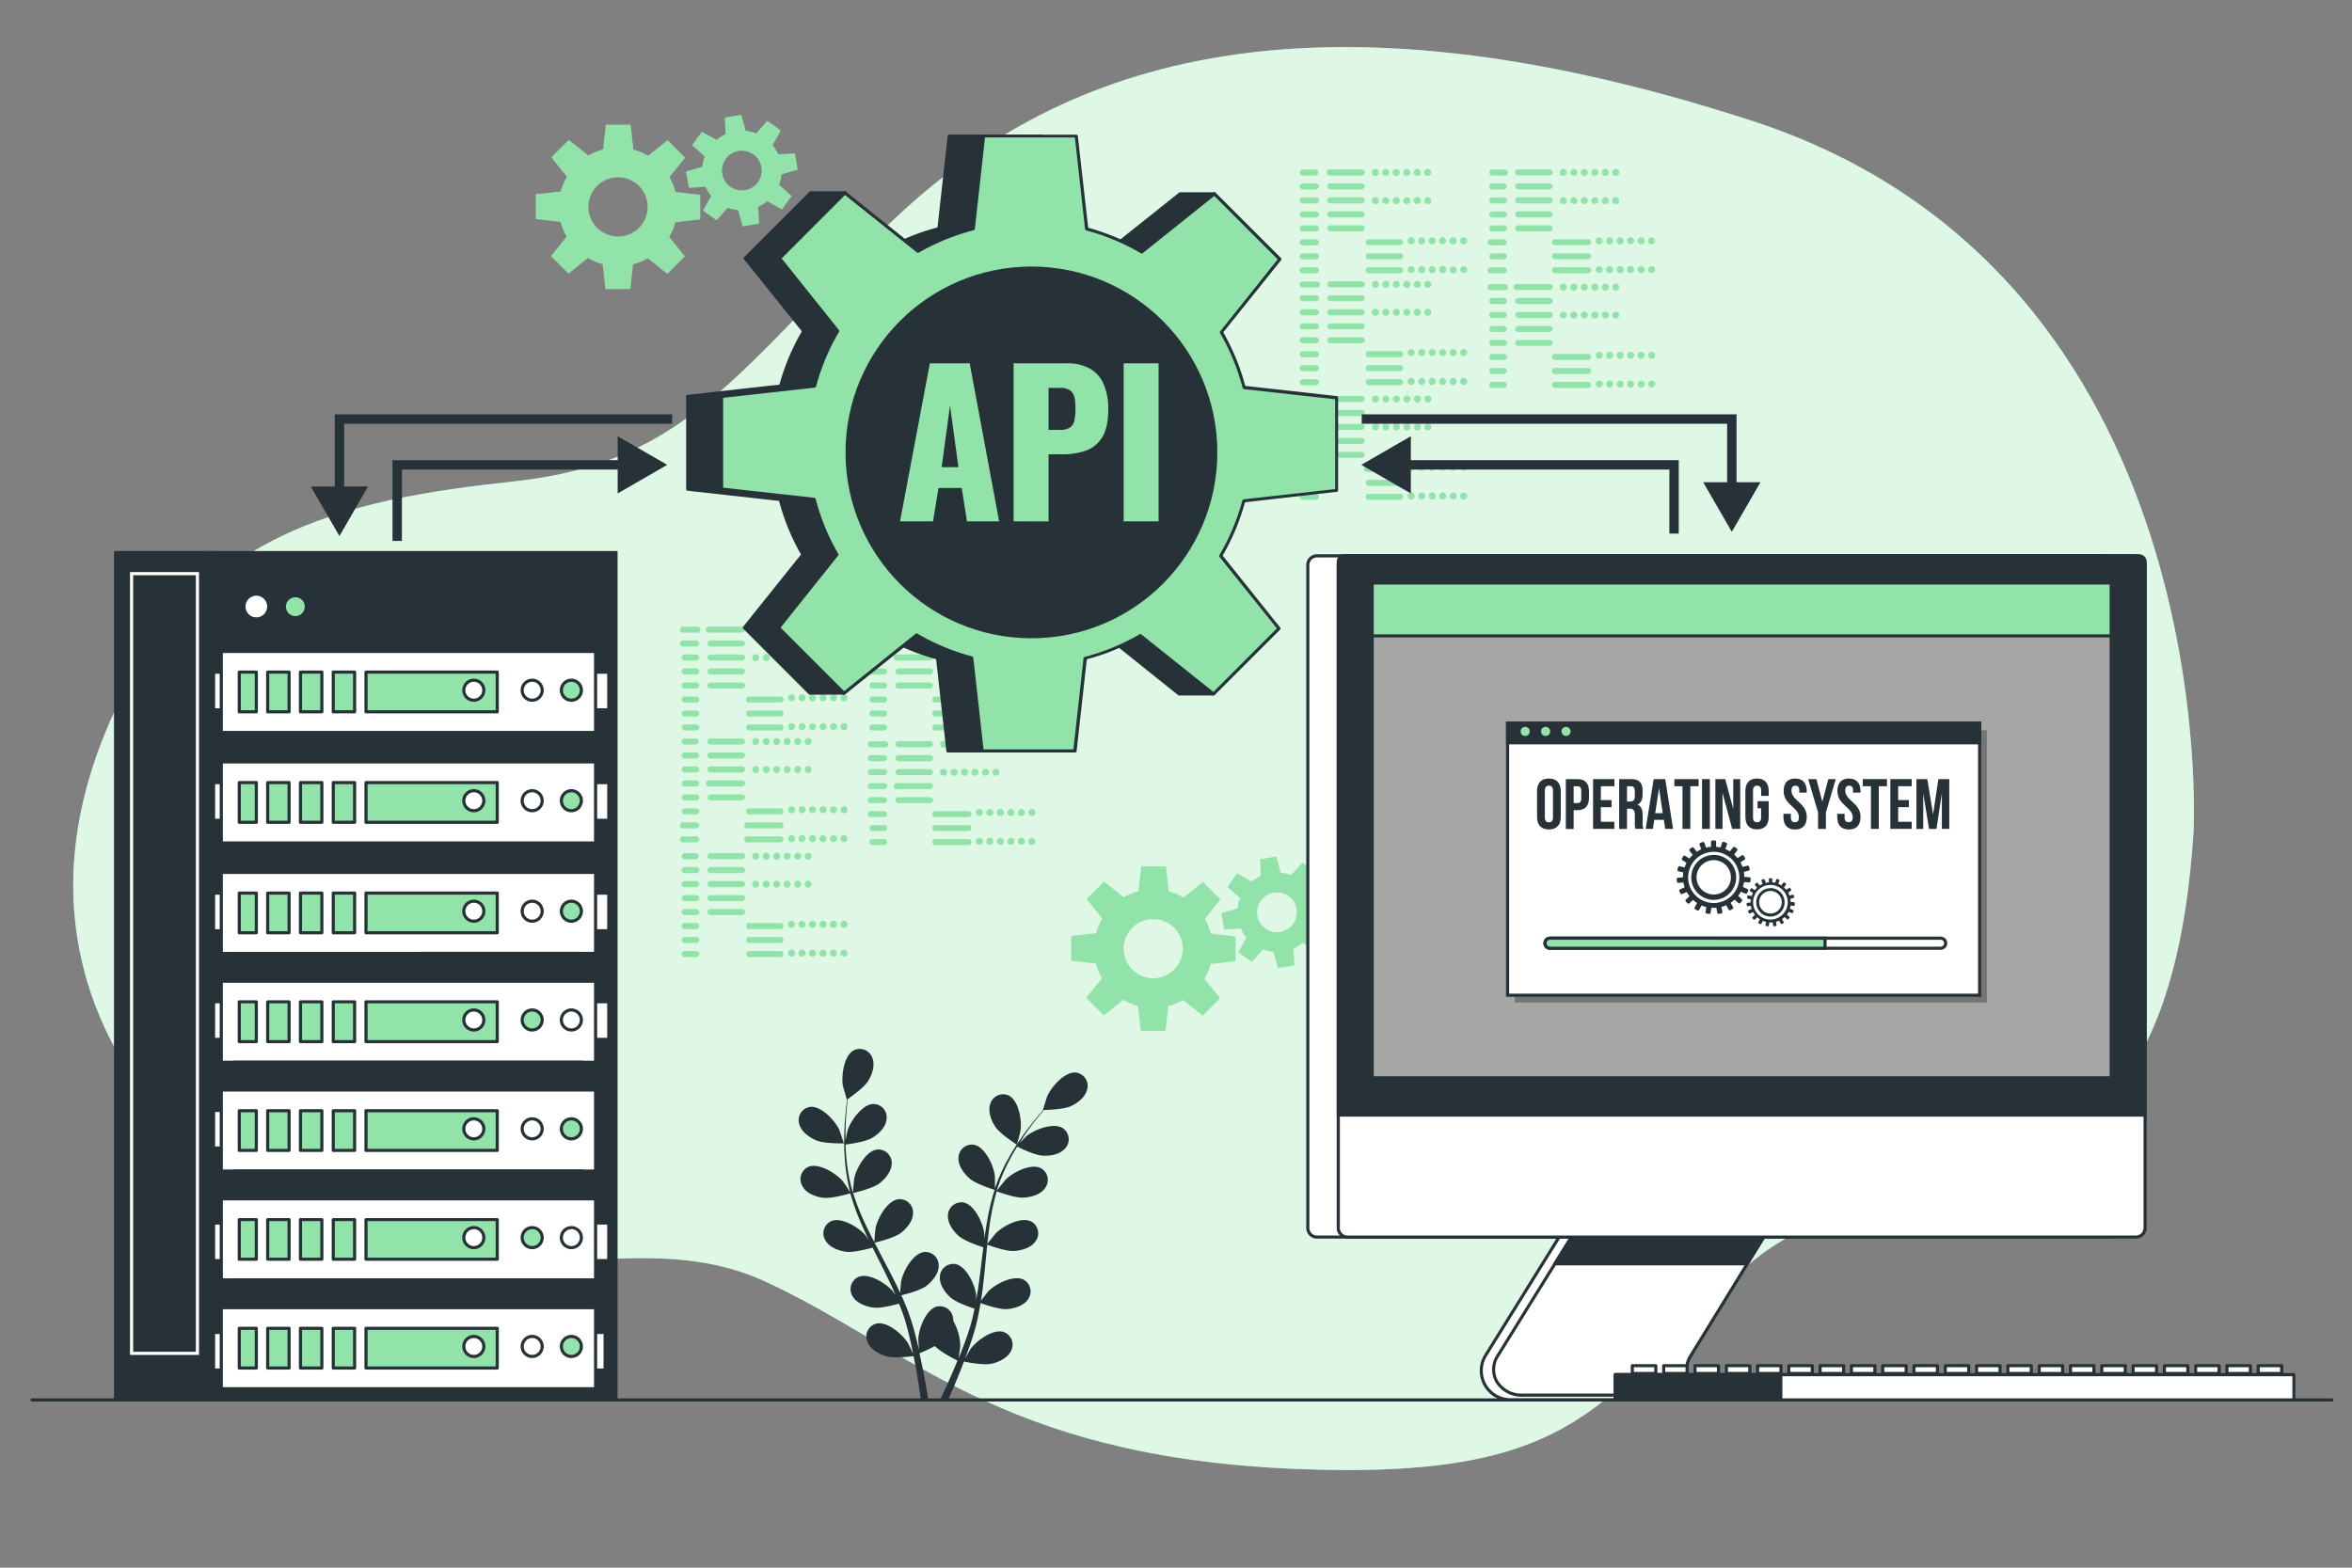 <svg xmlns="http://www.w3.org/2000/svg" viewBox="0 0 750 500"><rect x="0" y="0" width="750" height="500" fill="#808080" stroke="none"/><g id="freepik--background-simple--inject-176"><path d="M699.46,265.47s10-178-141-227-227-13-275,33-64,76-119,82-106,16-132,83,7,120,57,153,108-2,154,19,75,56,169,60,97-23,145-65S690.46,405.47,699.46,265.47Z" style="fill:#92E3A9"></path><path d="M699.46,265.47s10-178-141-227-227-13-275,33-64,76-119,82-106,16-132,83,7,120,57,153,108-2,154,19,75,56,169,60,97-23,145-65S690.46,405.47,699.46,265.47Z" style="fill:#fff;opacity:0.7"></path></g><g id="freepik--Table--inject-176"><path d="M743.58,447H10.22a.51.51,0,0,1-.5-.5.5.5,0,0,1,.5-.5H743.58a.5.5,0,0,1,.5.5A.51.51,0,0,1,743.58,447Z" style="fill:#263238"></path></g><g id="freepik--Codes--inject-176"><path d="M419.62,56h-3.9a1,1,0,1,1,0-1.93h3.9a1,1,0,0,1,0,1.93Zm1,3.49a1,1,0,0,0-1-1h-3.9a1,1,0,1,0,0,1.93h3.9A1,1,0,0,0,420.58,59.48Zm0,4.47a1,1,0,0,0-1-1h-3.9a1,1,0,1,0,0,1.93h3.9A1,1,0,0,0,420.58,64Zm0,4.46a1,1,0,0,0-1-1h-3.9a1,1,0,1,0,0,1.93h3.9A1,1,0,0,0,420.58,68.41Zm0,4.46a1,1,0,0,0-1-1h-3.9a1,1,0,1,0,0,1.93h3.9A1,1,0,0,0,420.58,72.87Zm0,4.46a1,1,0,0,0-1-1h-3.9a1,1,0,1,0,0,1.92h3.9A1,1,0,0,0,420.58,77.33Zm0,4.46a1,1,0,0,0-1-1h-3.9a1,1,0,1,0,0,1.92h3.9A1,1,0,0,0,420.58,81.79Zm0,4.46a1,1,0,0,0-1-1h-3.9a1,1,0,1,0,0,1.92h3.9A1,1,0,0,0,420.58,86.25ZM435.18,55a1,1,0,0,0-1-1H424A1,1,0,0,0,424,56h10.25A1,1,0,0,0,435.18,55Zm0,4.46a1,1,0,0,0-1-1H424a1,1,0,0,0,0,1.93h10.25A1,1,0,0,0,435.18,59.48Zm0,4.47a1,1,0,0,0-1-1H424a1,1,0,0,0,0,1.93h10.25A1,1,0,0,0,435.18,64Zm0,4.46a1,1,0,0,0-1-1H424a1,1,0,0,0,0,1.93h10.25A1,1,0,0,0,435.18,68.41Zm0,4.46a1,1,0,0,0-1-1H424a1,1,0,0,0,0,1.93h10.25A1,1,0,0,0,435.18,72.87Zm12.27,4.46a1,1,0,0,0-1-1H436.24a1,1,0,0,0,0,1.92h10.25A1,1,0,0,0,447.45,77.33Zm0,4.46a1,1,0,0,0-1-1H436.24a1,1,0,0,0,0,1.92h10.25A1,1,0,0,0,447.45,81.79Zm0,4.46a1,1,0,0,0-1-1H436.24a1,1,0,0,0,0,1.92h10.25A1,1,0,0,0,447.45,86.25ZM439.69,55a1.12,1.12,0,1,0-1.11,1.12A1.11,1.11,0,0,0,439.69,55ZM443,55a1.12,1.12,0,1,0-1.12,1.12A1.12,1.12,0,0,0,443,55Zm3.34,0a1.12,1.12,0,1,0-1.11,1.12A1.11,1.11,0,0,0,446.38,55Zm3.35,0a1.12,1.12,0,1,0-1.12,1.12A1.12,1.12,0,0,0,449.73,55Zm3.34,0A1.12,1.12,0,1,0,452,56.14,1.11,1.11,0,0,0,453.07,55Zm3.35,0a1.12,1.12,0,1,0-1.12,1.12A1.12,1.12,0,0,0,456.42,55ZM439.69,64a1.12,1.12,0,1,0-1.11,1.11A1.12,1.12,0,0,0,439.69,64ZM443,64a1.12,1.12,0,1,0-1.12,1.11A1.12,1.12,0,0,0,443,64Zm3.34,0a1.12,1.12,0,1,0-1.11,1.11A1.12,1.12,0,0,0,446.38,64Zm3.35,0a1.12,1.12,0,1,0-1.12,1.11A1.12,1.12,0,0,0,449.73,64Zm3.34,0A1.12,1.12,0,1,0,452,65.06,1.12,1.12,0,0,0,453.07,64Zm3.35,0a1.12,1.12,0,1,0-1.12,1.11A1.12,1.12,0,0,0,456.42,64Zm-5.3,12.82A1.12,1.12,0,1,0,450,77.89,1.12,1.12,0,0,0,451.12,76.77Zm3.35,0a1.12,1.12,0,1,0-1.12,1.12A1.12,1.12,0,0,0,454.47,76.77Zm3.34,0a1.12,1.12,0,1,0-1.11,1.12A1.12,1.12,0,0,0,457.81,76.77Zm3.35,0A1.12,1.12,0,1,0,460,77.89,1.12,1.12,0,0,0,461.16,76.77Zm3.34,0a1.12,1.12,0,1,0-1.11,1.12A1.11,1.11,0,0,0,464.5,76.77Zm3.35,0a1.12,1.12,0,1,0-1.12,1.12A1.12,1.12,0,0,0,467.85,76.77ZM451.12,86A1.12,1.12,0,1,0,450,87.09,1.11,1.11,0,0,0,451.12,86Zm3.35,0a1.12,1.12,0,1,0-1.12,1.12A1.11,1.11,0,0,0,454.47,86Zm3.34,0a1.12,1.12,0,1,0-1.11,1.12A1.11,1.11,0,0,0,457.81,86Zm3.35,0A1.12,1.12,0,1,0,460,87.09,1.11,1.11,0,0,0,461.16,86Zm3.34,0a1.12,1.12,0,0,0-2.23,0,1.12,1.12,0,1,0,2.23,0Zm3.35,0a1.12,1.12,0,1,0-1.12,1.12A1.11,1.11,0,0,0,467.85,86Z" style="fill:#92E3A9"></path><path d="M419.62,91.68h-3.9a1,1,0,1,1,0-1.92h3.9a1,1,0,1,1,0,1.92Zm1,3.5a1,1,0,0,0-1-1h-3.9a1,1,0,1,0,0,1.92h3.9A1,1,0,0,0,420.58,95.18Zm0,4.46a1,1,0,0,0-1-1h-3.9a1,1,0,1,0,0,1.92h3.9A1,1,0,0,0,420.58,99.64Zm0,4.46a1,1,0,0,0-1-1h-3.9a1,1,0,1,0,0,1.92h3.9A1,1,0,0,0,420.58,104.1Zm0,4.46a1,1,0,0,0-1-1h-3.9a1,1,0,1,0,0,1.92h3.9A1,1,0,0,0,420.58,108.56Zm0,4.46a1,1,0,0,0-1-1h-3.9a1,1,0,1,0,0,1.93h3.9A1,1,0,0,0,420.58,113Zm0,4.46a1,1,0,0,0-1-1h-3.9a1,1,0,1,0,0,1.93h3.9A1,1,0,0,0,420.58,117.48Zm0,4.46a1,1,0,0,0-1-1h-3.9a1,1,0,1,0,0,1.93h3.9A1,1,0,0,0,420.58,121.94Zm14.6-31.22a1,1,0,0,0-1-1H424a1,1,0,0,0,0,1.92h10.25A1,1,0,0,0,435.18,90.72Zm0,4.46a1,1,0,0,0-1-1H424a1,1,0,0,0,0,1.92h10.25A1,1,0,0,0,435.18,95.18Zm0,4.46a1,1,0,0,0-1-1H424a1,1,0,0,0,0,1.92h10.25A1,1,0,0,0,435.18,99.64Zm0,4.46a1,1,0,0,0-1-1H424a1,1,0,0,0,0,1.92h10.25A1,1,0,0,0,435.18,104.1Zm0,4.46a1,1,0,0,0-1-1H424a1,1,0,0,0,0,1.92h10.25A1,1,0,0,0,435.18,108.56ZM447.45,113a1,1,0,0,0-1-1H436.24a1,1,0,0,0,0,1.93h10.25A1,1,0,0,0,447.45,113Zm0,4.46a1,1,0,0,0-1-1H436.24a1,1,0,0,0,0,1.93h10.25A1,1,0,0,0,447.45,117.48Zm0,4.46a1,1,0,0,0-1-1H436.24a1,1,0,0,0,0,1.93h10.25A1,1,0,0,0,447.45,121.94Zm-7.76-31.22a1.12,1.12,0,1,0-1.11,1.11A1.12,1.12,0,0,0,439.69,90.72Zm3.35,0a1.12,1.12,0,1,0-1.12,1.11A1.12,1.12,0,0,0,443,90.72Zm3.34,0a1.12,1.12,0,1,0-1.11,1.11A1.12,1.12,0,0,0,446.38,90.72Zm3.35,0a1.12,1.12,0,1,0-1.12,1.11A1.12,1.12,0,0,0,449.73,90.72Zm3.34,0A1.12,1.12,0,1,0,452,91.83,1.12,1.12,0,0,0,453.07,90.72Zm3.35,0a1.12,1.12,0,1,0-1.12,1.11A1.12,1.12,0,0,0,456.42,90.72Zm-16.73,8.92a1.12,1.12,0,1,0-1.11,1.12A1.11,1.11,0,0,0,439.69,99.64Zm3.35,0a1.12,1.12,0,1,0-1.12,1.12A1.11,1.11,0,0,0,443,99.64Zm3.34,0a1.12,1.12,0,1,0-1.11,1.12A1.11,1.11,0,0,0,446.38,99.64Zm3.35,0a1.12,1.12,0,1,0-1.12,1.12A1.11,1.11,0,0,0,449.73,99.64Zm3.34,0a1.12,1.12,0,1,0-1.11,1.12A1.11,1.11,0,0,0,453.07,99.64Zm3.35,0a1.12,1.12,0,1,0-1.12,1.12A1.11,1.11,0,0,0,456.42,99.64Zm-5.3,12.83a1.12,1.12,0,1,0-1.11,1.11A1.12,1.12,0,0,0,451.12,112.47Zm3.35,0a1.12,1.12,0,1,0-1.12,1.11A1.12,1.12,0,0,0,454.47,112.47Zm3.34,0a1.12,1.12,0,1,0-1.11,1.11A1.12,1.12,0,0,0,457.81,112.47Zm3.35,0a1.12,1.12,0,1,0-1.12,1.11A1.12,1.12,0,0,0,461.16,112.47Zm3.34,0a1.12,1.12,0,1,0-1.11,1.11A1.11,1.11,0,0,0,464.5,112.47Zm3.35,0a1.12,1.12,0,1,0-1.12,1.11A1.12,1.12,0,0,0,467.85,112.47Zm-16.73,9.2a1.12,1.12,0,1,0-1.11,1.11A1.12,1.12,0,0,0,451.12,121.67Zm3.35,0a1.12,1.12,0,1,0-1.12,1.11A1.12,1.12,0,0,0,454.47,121.67Zm3.34,0a1.12,1.12,0,1,0-1.11,1.11A1.12,1.12,0,0,0,457.81,121.67Zm3.35,0a1.12,1.12,0,1,0-1.12,1.11A1.12,1.12,0,0,0,461.16,121.67Zm3.34,0a1.12,1.12,0,1,0-1.11,1.11A1.11,1.11,0,0,0,464.5,121.67Zm3.35,0a1.12,1.12,0,1,0-1.12,1.11A1.12,1.12,0,0,0,467.85,121.67Z" style="fill:#92E3A9"></path><path d="M419.62,128.24h-3.9a1,1,0,1,1,0-1.93h3.9a1,1,0,0,1,0,1.93Zm1,3.5a1,1,0,0,0-1-1h-3.9a1,1,0,1,0,0,1.93h3.9A1,1,0,0,0,420.58,131.74Zm0,4.46a1,1,0,0,0-1-1h-3.9a1,1,0,1,0,0,1.93h3.9A1,1,0,0,0,420.58,136.2Zm0,4.46a1,1,0,0,0-1-1h-3.9a1,1,0,1,0,0,1.92h3.9A1,1,0,0,0,420.58,140.66Zm0,4.46a1,1,0,0,0-1-1h-3.9a1,1,0,1,0,0,1.92h3.9A1,1,0,0,0,420.58,145.12Zm0,4.46a1,1,0,0,0-1-1h-3.9a1,1,0,1,0,0,1.92h3.9A1,1,0,0,0,420.58,149.58Zm0,4.46a1,1,0,0,0-1-1h-3.9a1,1,0,1,0,0,1.92h3.9A1,1,0,0,0,420.58,154Zm0,4.46a1,1,0,0,0-1-1h-3.9a1,1,0,1,0,0,1.92h3.9A1,1,0,0,0,420.58,158.5Zm14.6-31.22a1,1,0,0,0-1-1H424a1,1,0,0,0,0,1.93h10.25A1,1,0,0,0,435.18,127.28Zm0,4.46a1,1,0,0,0-1-1H424a1,1,0,0,0,0,1.93h10.25A1,1,0,0,0,435.18,131.74Zm0,4.46a1,1,0,0,0-1-1H424a1,1,0,0,0,0,1.93h10.25A1,1,0,0,0,435.18,136.2Zm0,4.46a1,1,0,0,0-1-1H424a1,1,0,0,0,0,1.92h10.25A1,1,0,0,0,435.18,140.66Zm0,4.46a1,1,0,0,0-1-1H424a1,1,0,0,0,0,1.92h10.25A1,1,0,0,0,435.18,145.12Zm12.27,4.46a1,1,0,0,0-1-1H436.24a1,1,0,1,0,0,1.92h10.25A1,1,0,0,0,447.45,149.58Zm0,4.46a1,1,0,0,0-1-1H436.24a1,1,0,0,0,0,1.92h10.25A1,1,0,0,0,447.45,154Zm0,4.46a1,1,0,0,0-1-1H436.24a1,1,0,0,0,0,1.92h10.25A1,1,0,0,0,447.45,158.5Zm-7.76-31.22a1.12,1.12,0,1,0-1.11,1.11A1.12,1.12,0,0,0,439.69,127.28Zm3.35,0a1.12,1.12,0,1,0-1.12,1.11A1.12,1.12,0,0,0,443,127.28Zm3.34,0a1.12,1.12,0,1,0-1.11,1.11A1.12,1.12,0,0,0,446.38,127.28Zm3.35,0a1.12,1.12,0,1,0-1.12,1.11A1.12,1.12,0,0,0,449.73,127.28Zm3.34,0a1.12,1.12,0,1,0-1.11,1.11A1.12,1.12,0,0,0,453.07,127.28Zm3.35,0a1.12,1.12,0,1,0-1.12,1.11A1.12,1.12,0,0,0,456.42,127.28Zm-16.73,8.92a1.12,1.12,0,1,0-1.11,1.11A1.12,1.12,0,0,0,439.69,136.2Zm3.35,0a1.12,1.12,0,1,0-1.12,1.11A1.12,1.12,0,0,0,443,136.2Zm3.34,0a1.12,1.12,0,1,0-1.11,1.11A1.12,1.12,0,0,0,446.38,136.2Zm3.35,0a1.12,1.12,0,1,0-1.12,1.11A1.12,1.12,0,0,0,449.73,136.2Zm3.34,0a1.12,1.12,0,1,0-1.11,1.11A1.12,1.12,0,0,0,453.07,136.2Zm3.35,0a1.12,1.12,0,1,0-1.12,1.11A1.12,1.12,0,0,0,456.42,136.2ZM451.12,149a1.12,1.12,0,1,0-1.11,1.12A1.11,1.11,0,0,0,451.12,149Zm3.35,0a1.12,1.12,0,1,0-1.12,1.12A1.12,1.12,0,0,0,454.47,149Zm3.34,0a1.12,1.12,0,1,0-1.11,1.12A1.11,1.11,0,0,0,457.81,149Zm3.35,0a1.12,1.12,0,1,0-1.12,1.12A1.12,1.12,0,0,0,461.16,149Zm3.34,0a1.12,1.12,0,1,0-1.11,1.12A1.11,1.11,0,0,0,464.5,149Zm3.35,0a1.12,1.12,0,1,0-1.12,1.12A1.12,1.12,0,0,0,467.85,149Zm-16.73,9.2a1.12,1.12,0,1,0-1.11,1.12A1.11,1.11,0,0,0,451.12,158.22Zm3.35,0a1.12,1.12,0,1,0-1.12,1.12A1.12,1.12,0,0,0,454.47,158.22Zm3.34,0a1.12,1.12,0,1,0-1.11,1.12A1.11,1.11,0,0,0,457.81,158.22Zm3.35,0a1.12,1.12,0,1,0-1.12,1.12A1.12,1.12,0,0,0,461.16,158.22Zm3.34,0a1.12,1.12,0,1,0-1.11,1.12A1.11,1.11,0,0,0,464.5,158.22Zm3.35,0a1.12,1.12,0,1,0-1.12,1.12A1.12,1.12,0,0,0,467.85,158.22Z" style="fill:#92E3A9"></path><path d="M479.54,56h-3.9a1,1,0,0,1,0-1.93h3.9a1,1,0,1,1,0,1.93Zm1,3.49a1,1,0,0,0-1-1h-3.9a1,1,0,0,0,0,1.93h3.9A1,1,0,0,0,480.51,59.48Zm0,4.47a1,1,0,0,0-1-1h-3.9a1,1,0,0,0,0,1.93h3.9A1,1,0,0,0,480.51,64Zm0,4.46a1,1,0,0,0-1-1h-3.9a1,1,0,0,0,0,1.93h3.9A1,1,0,0,0,480.51,68.41Zm0,4.46a1,1,0,0,0-1-1h-3.9a1,1,0,0,0,0,1.93h3.9A1,1,0,0,0,480.51,72.87Zm0,4.46a1,1,0,0,0-1-1h-3.9a1,1,0,1,0,0,1.92h3.9A1,1,0,0,0,480.51,77.33Zm0,4.46a1,1,0,0,0-1-1h-3.9a1,1,0,0,0,0,1.92h3.9A1,1,0,0,0,480.51,81.79Zm0,4.46a1,1,0,0,0-1-1h-3.9a1,1,0,1,0,0,1.92h3.9A1,1,0,0,0,480.51,86.25ZM495.11,55a1,1,0,0,0-1-1H483.9a1,1,0,0,0,0,1.93h10.25A1,1,0,0,0,495.11,55Zm0,4.46a1,1,0,0,0-1-1H483.9a1,1,0,0,0,0,1.93h10.25A1,1,0,0,0,495.11,59.48Zm0,4.47a1,1,0,0,0-1-1H483.9a1,1,0,0,0,0,1.93h10.25A1,1,0,0,0,495.11,64Zm0,4.46a1,1,0,0,0-1-1H483.9a1,1,0,0,0,0,1.93h10.25A1,1,0,0,0,495.11,68.41Zm0,4.46a1,1,0,0,0-1-1H483.9a1,1,0,0,0,0,1.93h10.25A1,1,0,0,0,495.11,72.87Zm12.26,4.46a1,1,0,0,0-1-1H496.17a1,1,0,1,0,0,1.92h10.24A1,1,0,0,0,507.37,77.33Zm0,4.46a1,1,0,0,0-1-1H496.17a1,1,0,1,0,0,1.92h10.24A1,1,0,0,0,507.37,81.79Zm0,4.46a1,1,0,0,0-1-1H496.17a1,1,0,1,0,0,1.92h10.24A1,1,0,0,0,507.37,86.25ZM499.62,55a1.12,1.12,0,1,0-1.12,1.12A1.12,1.12,0,0,0,499.62,55ZM503,55a1.12,1.12,0,1,0-1.11,1.12A1.11,1.11,0,0,0,503,55Zm3.35,0a1.12,1.12,0,1,0-1.12,1.12A1.12,1.12,0,0,0,506.31,55Zm3.34,0a1.12,1.12,0,1,0-1.11,1.12A1.11,1.11,0,0,0,509.65,55ZM513,55a1.12,1.12,0,1,0-1.12,1.12A1.12,1.12,0,0,0,513,55Zm3.34,0a1.12,1.12,0,1,0-1.11,1.12A1.11,1.11,0,0,0,516.34,55ZM499.62,64a1.12,1.12,0,1,0-1.12,1.11A1.12,1.12,0,0,0,499.62,64ZM503,64a1.12,1.12,0,1,0-1.11,1.11A1.12,1.12,0,0,0,503,64Zm3.35,0a1.12,1.12,0,1,0-1.12,1.11A1.12,1.12,0,0,0,506.31,64Zm3.34,0a1.12,1.12,0,1,0-1.11,1.11A1.12,1.12,0,0,0,509.65,64ZM513,64a1.12,1.12,0,1,0-1.12,1.11A1.12,1.12,0,0,0,513,64Zm3.34,0a1.12,1.12,0,1,0-1.11,1.11A1.11,1.11,0,0,0,516.34,64Zm-5.29,12.82a1.12,1.12,0,1,0-1.12,1.12A1.12,1.12,0,0,0,511.05,76.77Zm3.34,0a1.12,1.12,0,1,0-1.11,1.12A1.12,1.12,0,0,0,514.39,76.77Zm3.35,0a1.12,1.12,0,1,0-1.12,1.12A1.12,1.12,0,0,0,517.74,76.77Zm3.34,0A1.12,1.12,0,1,0,520,77.89,1.12,1.12,0,0,0,521.08,76.77Zm3.35,0a1.12,1.12,0,1,0-1.12,1.12A1.12,1.12,0,0,0,524.43,76.77Zm3.35,0a1.12,1.12,0,1,0-1.12,1.12A1.12,1.12,0,0,0,527.78,76.77ZM511.05,86a1.12,1.12,0,1,0-1.12,1.12A1.11,1.11,0,0,0,511.05,86Zm3.34,0a1.12,1.12,0,1,0-1.11,1.12A1.11,1.11,0,0,0,514.39,86Zm3.35,0a1.12,1.12,0,1,0-1.12,1.12A1.11,1.11,0,0,0,517.74,86Zm3.34,0A1.12,1.12,0,1,0,520,87.09,1.11,1.11,0,0,0,521.08,86Zm3.35,0a1.12,1.12,0,1,0-1.12,1.12A1.11,1.11,0,0,0,524.43,86Zm3.35,0a1.12,1.12,0,1,0-1.12,1.12A1.11,1.11,0,0,0,527.78,86Z" style="fill:#92E3A9"></path><path d="M479.54,92.54h-3.9a1,1,0,1,1,0-1.92h3.9a1,1,0,1,1,0,1.92Zm1,3.5a1,1,0,0,0-1-1h-3.9a1,1,0,0,0,0,1.92h3.9A1,1,0,0,0,480.51,96Zm0,4.46a1,1,0,0,0-1-1h-3.9a1,1,0,0,0,0,1.93h3.9A1,1,0,0,0,480.51,100.5Zm0,4.46a1,1,0,0,0-1-1h-3.9a1,1,0,0,0,0,1.93h3.9A1,1,0,0,0,480.51,105Zm0,4.46a1,1,0,0,0-1-1h-3.9a1,1,0,0,0,0,1.93h3.9A1,1,0,0,0,480.51,109.42Zm0,4.47a1,1,0,0,0-1-1h-3.9a1,1,0,0,0,0,1.93h3.9A1,1,0,0,0,480.51,113.89Zm0,4.46a1,1,0,0,0-1-1h-3.9a1,1,0,0,0,0,1.93h3.9A1,1,0,0,0,480.51,118.35Zm0,4.46a1,1,0,0,0-1-1h-3.9a1,1,0,0,0,0,1.93h3.9A1,1,0,0,0,480.51,122.81Zm14.6-31.23a1,1,0,0,0-1-1H483.9a1,1,0,1,0,0,1.92h10.25A1,1,0,0,0,495.11,91.58Zm0,4.46a1,1,0,0,0-1-1H483.9a1,1,0,0,0,0,1.92h10.25A1,1,0,0,0,495.11,96Zm0,4.46a1,1,0,0,0-1-1H483.9a1,1,0,0,0,0,1.93h10.25A1,1,0,0,0,495.11,100.5Zm0,4.46a1,1,0,0,0-1-1H483.9a1,1,0,0,0,0,1.93h10.25A1,1,0,0,0,495.11,105Zm0,4.46a1,1,0,0,0-1-1H483.9a1,1,0,0,0,0,1.93h10.25A1,1,0,0,0,495.11,109.42Zm12.26,4.47a1,1,0,0,0-1-1H496.17a1,1,0,1,0,0,1.93h10.24A1,1,0,0,0,507.37,113.89Zm0,4.46a1,1,0,0,0-1-1H496.17a1,1,0,1,0,0,1.93h10.24A1,1,0,0,0,507.37,118.35Zm0,4.46a1,1,0,0,0-1-1H496.17a1,1,0,1,0,0,1.93h10.24A1,1,0,0,0,507.37,122.81Zm-7.75-31.23a1.12,1.12,0,1,0-1.12,1.12A1.12,1.12,0,0,0,499.62,91.58Zm3.34,0a1.12,1.12,0,1,0-1.11,1.12A1.11,1.11,0,0,0,503,91.58Zm3.35,0a1.12,1.12,0,1,0-1.12,1.12A1.12,1.12,0,0,0,506.31,91.58Zm3.34,0a1.12,1.12,0,1,0-1.11,1.12A1.11,1.11,0,0,0,509.65,91.58Zm3.35,0a1.12,1.12,0,1,0-1.12,1.12A1.12,1.12,0,0,0,513,91.58Zm3.34,0a1.12,1.12,0,1,0-1.11,1.12A1.11,1.11,0,0,0,516.34,91.58Zm-16.72,8.92a1.12,1.12,0,1,0-1.12,1.12A1.12,1.12,0,0,0,499.62,100.5Zm3.34,0a1.12,1.12,0,1,0-1.11,1.12A1.11,1.11,0,0,0,503,100.5Zm3.35,0a1.12,1.12,0,1,0-1.12,1.12A1.12,1.12,0,0,0,506.31,100.5Zm3.34,0a1.12,1.12,0,1,0-1.11,1.12A1.11,1.11,0,0,0,509.65,100.5Zm3.35,0a1.12,1.12,0,1,0-1.12,1.12A1.12,1.12,0,0,0,513,100.5Zm3.34,0a1.12,1.12,0,1,0-1.11,1.12A1.11,1.11,0,0,0,516.34,100.5Zm-5.29,12.83a1.12,1.12,0,1,0-1.12,1.11A1.12,1.12,0,0,0,511.05,113.33Zm3.34,0a1.12,1.12,0,1,0-1.11,1.11A1.12,1.12,0,0,0,514.39,113.33Zm3.35,0a1.12,1.12,0,1,0-1.12,1.11A1.12,1.12,0,0,0,517.74,113.33Zm3.34,0a1.12,1.12,0,1,0-1.11,1.11A1.12,1.12,0,0,0,521.08,113.33Zm3.35,0a1.12,1.12,0,1,0-1.12,1.11A1.12,1.12,0,0,0,524.43,113.33Zm3.35,0a1.12,1.12,0,1,0-1.12,1.11A1.12,1.12,0,0,0,527.78,113.33Zm-16.73,9.2a1.12,1.12,0,1,0-1.12,1.11A1.12,1.12,0,0,0,511.05,122.53Zm3.34,0a1.12,1.12,0,1,0-1.11,1.11A1.12,1.12,0,0,0,514.39,122.53Zm3.35,0a1.12,1.12,0,1,0-1.12,1.11A1.12,1.12,0,0,0,517.74,122.53Zm3.34,0a1.12,1.12,0,1,0-1.11,1.11A1.12,1.12,0,0,0,521.08,122.53Zm3.35,0a1.12,1.12,0,1,0-1.12,1.11A1.12,1.12,0,0,0,524.43,122.53Zm3.35,0a1.12,1.12,0,1,0-1.12,1.11A1.12,1.12,0,0,0,527.78,122.53Z" style="fill:#92E3A9"></path><path d="M222,201.79H218.1a1,1,0,1,1,0-1.92H222a1,1,0,1,1,0,1.92Zm1,3.5a1,1,0,0,0-1-1H218.1a1,1,0,1,0,0,1.92H222A1,1,0,0,0,223,205.29Zm0,4.46a1,1,0,0,0-1-1H218.1a1,1,0,0,0,0,1.92H222A1,1,0,0,0,223,209.75Zm0,4.46a1,1,0,0,0-1-1H218.1a1,1,0,0,0,0,1.93H222A1,1,0,0,0,223,214.21Zm0,4.46a1,1,0,0,0-1-1H218.1a1,1,0,0,0,0,1.93H222A1,1,0,0,0,223,218.67Zm0,4.46a1,1,0,0,0-1-1H218.1a1,1,0,0,0,0,1.93H222A1,1,0,0,0,223,223.13Zm0,4.47a1,1,0,0,0-1-1H218.1a1,1,0,0,0,0,1.93H222A1,1,0,0,0,223,227.6Zm0,4.46a1,1,0,0,0-1-1H218.1a1,1,0,0,0,0,1.93H222A1,1,0,0,0,223,232.06Zm14.6-31.23a1,1,0,0,0-1-1H226.36a1,1,0,1,0,0,1.92h10.25A1,1,0,0,0,237.57,200.83Zm0,4.46a1,1,0,0,0-1-1H226.36a1,1,0,0,0,0,1.92h10.25A1,1,0,0,0,237.57,205.29Zm0,4.46a1,1,0,0,0-1-1H226.36a1,1,0,0,0,0,1.92h10.25A1,1,0,0,0,237.57,209.75Zm0,4.46a1,1,0,0,0-1-1H226.36a1,1,0,0,0,0,1.93h10.25A1,1,0,0,0,237.57,214.21Zm0,4.46a1,1,0,0,0-1-1H226.36a1,1,0,0,0,0,1.93h10.25A1,1,0,0,0,237.57,218.67Zm12.27,4.46a1,1,0,0,0-1-1H238.63a1,1,0,0,0,0,1.93h10.25A1,1,0,0,0,249.84,223.13Zm0,4.47a1,1,0,0,0-1-1H238.63a1,1,0,0,0,0,1.93h10.25A1,1,0,0,0,249.84,227.6Zm0,4.46a1,1,0,0,0-1-1H238.63a1,1,0,0,0,0,1.93h10.25A1,1,0,0,0,249.84,232.06Zm-7.76-31.23A1.12,1.12,0,1,0,241,202,1.11,1.11,0,0,0,242.08,200.83Zm3.35,0a1.12,1.12,0,1,0-1.12,1.12A1.11,1.11,0,0,0,245.43,200.83Zm3.34,0a1.12,1.12,0,1,0-1.11,1.12A1.11,1.11,0,0,0,248.77,200.83Zm3.35,0A1.12,1.12,0,1,0,251,202,1.11,1.11,0,0,0,252.12,200.83Zm3.34,0a1.12,1.12,0,1,0-1.11,1.12A1.11,1.11,0,0,0,255.46,200.83Zm3.35,0a1.12,1.12,0,1,0-1.12,1.12A1.11,1.11,0,0,0,258.81,200.83Zm-16.73,8.92a1.12,1.12,0,1,0-1.11,1.12A1.11,1.11,0,0,0,242.08,209.75Zm3.35,0a1.12,1.12,0,1,0-1.12,1.12A1.12,1.12,0,0,0,245.43,209.75Zm3.34,0a1.12,1.12,0,1,0-1.11,1.12A1.11,1.11,0,0,0,248.77,209.75Zm3.35,0a1.12,1.12,0,1,0-1.12,1.12A1.12,1.12,0,0,0,252.12,209.75Zm3.34,0a1.12,1.12,0,1,0-1.11,1.12A1.11,1.11,0,0,0,255.46,209.75Zm3.35,0a1.12,1.12,0,1,0-1.12,1.12A1.12,1.12,0,0,0,258.81,209.75Zm-5.3,12.83a1.12,1.12,0,1,0-1.11,1.11A1.12,1.12,0,0,0,253.51,222.58Zm3.35,0a1.12,1.12,0,1,0-1.12,1.11A1.12,1.12,0,0,0,256.86,222.58Zm3.34,0a1.12,1.12,0,1,0-1.11,1.11A1.12,1.12,0,0,0,260.2,222.58Zm3.35,0a1.12,1.12,0,1,0-1.12,1.11A1.12,1.12,0,0,0,263.55,222.58Zm3.34,0a1.12,1.12,0,1,0-1.11,1.11A1.12,1.12,0,0,0,266.89,222.58Zm3.35,0a1.12,1.12,0,1,0-1.12,1.11A1.12,1.12,0,0,0,270.24,222.58Zm-16.73,9.2a1.12,1.12,0,1,0-1.11,1.11A1.12,1.12,0,0,0,253.51,231.78Zm3.35,0a1.12,1.12,0,1,0-1.12,1.11A1.12,1.12,0,0,0,256.86,231.78Zm3.34,0a1.12,1.12,0,1,0-1.11,1.11A1.12,1.12,0,0,0,260.2,231.78Zm3.35,0a1.12,1.12,0,1,0-1.12,1.11A1.12,1.12,0,0,0,263.55,231.78Zm3.34,0a1.12,1.12,0,1,0-1.11,1.11A1.12,1.12,0,0,0,266.89,231.78Zm3.35,0a1.12,1.12,0,1,0-1.12,1.11A1.12,1.12,0,0,0,270.24,231.78Z" style="fill:#92E3A9"></path><path d="M222,237.49H218.1a1,1,0,0,1,0-1.93H222a1,1,0,0,1,0,1.93Zm1,3.5a1,1,0,0,0-1-1H218.1a1,1,0,0,0,0,1.93H222A1,1,0,0,0,223,241Zm0,4.46a1,1,0,0,0-1-1H218.1a1,1,0,0,0,0,1.93H222A1,1,0,0,0,223,245.45Zm0,4.46a1,1,0,0,0-1-1H218.1a1,1,0,0,0,0,1.92H222A1,1,0,0,0,223,249.91Zm0,4.46a1,1,0,0,0-1-1H218.1a1,1,0,0,0,0,1.92H222A1,1,0,0,0,223,254.37Zm0,4.46a1,1,0,0,0-1-1H218.1a1,1,0,0,0,0,1.92H222A1,1,0,0,0,223,258.83Zm0,4.46a1,1,0,0,0-1-1H218.1a1,1,0,1,0,0,1.92H222A1,1,0,0,0,223,263.29Zm0,4.46a1,1,0,0,0-1-1H218.1a1,1,0,1,0,0,1.92H222A1,1,0,0,0,223,267.75Zm14.6-31.22a1,1,0,0,0-1-1H226.36a1,1,0,0,0,0,1.93h10.25A1,1,0,0,0,237.57,236.53Zm0,4.46a1,1,0,0,0-1-1H226.36a1,1,0,0,0,0,1.93h10.25A1,1,0,0,0,237.57,241Zm0,4.46a1,1,0,0,0-1-1H226.36a1,1,0,0,0,0,1.93h10.25A1,1,0,0,0,237.57,245.45Zm0,4.46a1,1,0,0,0-1-1H226.36a1,1,0,1,0,0,1.92h10.25A1,1,0,0,0,237.57,249.91Zm0,4.46a1,1,0,0,0-1-1H226.36a1,1,0,0,0,0,1.92h10.25A1,1,0,0,0,237.57,254.37Zm12.27,4.46a1,1,0,0,0-1-1H238.63a1,1,0,0,0,0,1.92h10.25A1,1,0,0,0,249.84,258.83Zm0,4.46a1,1,0,0,0-1-1H238.63a1,1,0,1,0,0,1.92h10.25A1,1,0,0,0,249.84,263.29Zm0,4.46a1,1,0,0,0-1-1H238.63a1,1,0,1,0,0,1.92h10.25A1,1,0,0,0,249.84,267.75Zm-7.76-31.22a1.12,1.12,0,1,0-1.11,1.11A1.12,1.12,0,0,0,242.08,236.53Zm3.35,0a1.12,1.12,0,1,0-1.12,1.11A1.12,1.12,0,0,0,245.43,236.53Zm3.34,0a1.12,1.12,0,1,0-1.11,1.11A1.12,1.12,0,0,0,248.77,236.53Zm3.35,0a1.12,1.12,0,1,0-1.12,1.11A1.12,1.12,0,0,0,252.12,236.53Zm3.34,0a1.12,1.12,0,1,0-1.11,1.11A1.12,1.12,0,0,0,255.46,236.53Zm3.35,0a1.12,1.12,0,1,0-1.12,1.11A1.12,1.12,0,0,0,258.81,236.53Zm-16.73,8.92a1.12,1.12,0,1,0-1.11,1.11A1.12,1.12,0,0,0,242.08,245.45Zm3.35,0a1.12,1.12,0,1,0-1.12,1.11A1.12,1.12,0,0,0,245.43,245.45Zm3.34,0a1.12,1.12,0,1,0-1.11,1.11A1.12,1.12,0,0,0,248.77,245.45Zm3.35,0a1.12,1.12,0,1,0-1.12,1.11A1.12,1.12,0,0,0,252.12,245.45Zm3.34,0a1.12,1.12,0,1,0-1.11,1.11A1.12,1.12,0,0,0,255.46,245.45Zm3.35,0a1.12,1.12,0,1,0-1.12,1.11A1.12,1.12,0,0,0,258.81,245.45Zm-5.3,12.82a1.12,1.12,0,1,0-1.11,1.12A1.11,1.11,0,0,0,253.51,258.27Zm3.35,0a1.12,1.12,0,1,0-1.12,1.12A1.12,1.12,0,0,0,256.86,258.27Zm3.34,0a1.12,1.12,0,1,0-1.11,1.12A1.11,1.11,0,0,0,260.2,258.27Zm3.35,0a1.12,1.12,0,1,0-1.12,1.12A1.12,1.12,0,0,0,263.55,258.27Zm3.34,0a1.12,1.12,0,1,0-1.11,1.12A1.11,1.11,0,0,0,266.89,258.27Zm3.35,0a1.12,1.12,0,1,0-1.12,1.12A1.12,1.12,0,0,0,270.24,258.27Zm-16.73,9.2a1.12,1.12,0,1,0-1.11,1.12A1.11,1.11,0,0,0,253.51,267.47Zm3.35,0a1.12,1.12,0,1,0-1.12,1.12A1.12,1.12,0,0,0,256.86,267.47Zm3.34,0a1.12,1.12,0,1,0-1.11,1.12A1.11,1.11,0,0,0,260.2,267.47Zm3.35,0a1.12,1.12,0,1,0-1.12,1.12A1.12,1.12,0,0,0,263.55,267.47Zm3.34,0a1.12,1.12,0,1,0-1.11,1.12A1.11,1.11,0,0,0,266.89,267.47Zm3.35,0a1.12,1.12,0,1,0-1.12,1.12A1.12,1.12,0,0,0,270.24,267.47Z" style="fill:#92E3A9"></path><path d="M222,274.05H218.1a1,1,0,0,1,0-1.93H222a1,1,0,0,1,0,1.93Zm1,3.49a1,1,0,0,0-1-1H218.1a1,1,0,0,0,0,1.93H222A1,1,0,0,0,223,277.54Zm0,4.46a1,1,0,0,0-1-1H218.1a1,1,0,0,0,0,1.93H222A1,1,0,0,0,223,282Zm0,4.46a1,1,0,0,0-1-1H218.1a1,1,0,0,0,0,1.93H222A1,1,0,0,0,223,286.46Zm0,4.47a1,1,0,0,0-1-1H218.1a1,1,0,0,0,0,1.93H222A1,1,0,0,0,223,290.93Zm0,4.46a1,1,0,0,0-1-1H218.1a1,1,0,0,0,0,1.93H222A1,1,0,0,0,223,295.39Zm0,4.46a1,1,0,0,0-1-1H218.1a1,1,0,0,0,0,1.92H222A1,1,0,0,0,223,299.85Zm0,4.46a1,1,0,0,0-1-1H218.1a1,1,0,0,0,0,1.92H222A1,1,0,0,0,223,304.31Zm14.6-31.23a1,1,0,0,0-1-1H226.36a1,1,0,0,0,0,1.93h10.25A1,1,0,0,0,237.57,273.08Zm0,4.46a1,1,0,0,0-1-1H226.36a1,1,0,0,0,0,1.93h10.25A1,1,0,0,0,237.57,277.54Zm0,4.46a1,1,0,0,0-1-1H226.36a1,1,0,0,0,0,1.93h10.25A1,1,0,0,0,237.57,282Zm0,4.46a1,1,0,0,0-1-1H226.36a1,1,0,0,0,0,1.93h10.25A1,1,0,0,0,237.57,286.46Zm0,4.47a1,1,0,0,0-1-1H226.36a1,1,0,0,0,0,1.93h10.25A1,1,0,0,0,237.57,290.93Zm12.27,4.46a1,1,0,0,0-1-1H238.63a1,1,0,0,0,0,1.93h10.25A1,1,0,0,0,249.84,295.39Zm0,4.46a1,1,0,0,0-1-1H238.63a1,1,0,0,0,0,1.92h10.25A1,1,0,0,0,249.84,299.85Zm0,4.46a1,1,0,0,0-1-1H238.63a1,1,0,0,0,0,1.92h10.25A1,1,0,0,0,249.84,304.31Zm-7.76-31.23A1.12,1.12,0,1,0,241,274.2,1.11,1.11,0,0,0,242.08,273.08Zm3.35,0a1.12,1.12,0,1,0-1.12,1.12A1.12,1.12,0,0,0,245.43,273.08Zm3.34,0a1.12,1.12,0,1,0-1.11,1.12A1.11,1.11,0,0,0,248.77,273.08Zm3.35,0A1.12,1.12,0,1,0,251,274.2,1.12,1.12,0,0,0,252.12,273.08Zm3.34,0a1.12,1.12,0,1,0-1.11,1.12A1.11,1.11,0,0,0,255.46,273.08Zm3.35,0a1.12,1.12,0,1,0-1.12,1.12A1.12,1.12,0,0,0,258.81,273.08ZM242.08,282a1.12,1.12,0,1,0-1.11,1.12A1.11,1.11,0,0,0,242.08,282Zm3.35,0a1.12,1.12,0,1,0-1.12,1.12A1.12,1.12,0,0,0,245.43,282Zm3.34,0a1.12,1.12,0,1,0-1.11,1.12A1.11,1.11,0,0,0,248.77,282Zm3.35,0a1.12,1.12,0,1,0-1.12,1.12A1.12,1.12,0,0,0,252.12,282Zm3.34,0a1.12,1.12,0,1,0-1.11,1.12A1.11,1.11,0,0,0,255.46,282Zm3.35,0a1.12,1.12,0,1,0-1.12,1.12A1.12,1.12,0,0,0,258.81,282Zm-5.3,12.83a1.12,1.12,0,1,0-1.11,1.11A1.12,1.12,0,0,0,253.51,294.83Zm3.35,0a1.12,1.12,0,1,0-1.12,1.11A1.12,1.12,0,0,0,256.86,294.83Zm3.34,0a1.12,1.12,0,1,0-1.11,1.11A1.12,1.12,0,0,0,260.2,294.83Zm3.35,0a1.12,1.12,0,1,0-1.12,1.11A1.12,1.12,0,0,0,263.55,294.83Zm3.34,0a1.12,1.12,0,1,0-1.11,1.11A1.12,1.12,0,0,0,266.89,294.83Zm3.35,0a1.12,1.12,0,1,0-1.12,1.11A1.12,1.12,0,0,0,270.24,294.83ZM253.51,304a1.12,1.12,0,1,0-1.11,1.11A1.12,1.12,0,0,0,253.51,304Zm3.35,0a1.12,1.12,0,1,0-1.12,1.11A1.12,1.12,0,0,0,256.86,304Zm3.34,0a1.12,1.12,0,1,0-1.11,1.11A1.12,1.12,0,0,0,260.2,304Zm3.35,0a1.12,1.12,0,1,0-1.12,1.11A1.12,1.12,0,0,0,263.55,304Zm3.34,0a1.12,1.12,0,1,0-1.11,1.11A1.12,1.12,0,0,0,266.89,304Zm3.35,0a1.12,1.12,0,1,0-1.12,1.11A1.12,1.12,0,0,0,270.24,304Z" style="fill:#92E3A9"></path><path d="M281.93,201.79H278a1,1,0,1,1,0-1.92h3.9a1,1,0,1,1,0,1.92Zm1,3.5a1,1,0,0,0-1-1H278a1,1,0,0,0,0,1.92h3.9A1,1,0,0,0,282.9,205.29Zm0,4.46a1,1,0,0,0-1-1H278a1,1,0,0,0,0,1.92h3.9A1,1,0,0,0,282.9,209.75Zm0,4.46a1,1,0,0,0-1-1H278a1,1,0,0,0,0,1.93h3.9A1,1,0,0,0,282.9,214.21Zm0,4.46a1,1,0,0,0-1-1H278a1,1,0,0,0,0,1.93h3.9A1,1,0,0,0,282.9,218.67Zm0,4.46a1,1,0,0,0-1-1H278a1,1,0,0,0,0,1.93h3.9A1,1,0,0,0,282.9,223.13Zm0,4.47a1,1,0,0,0-1-1H278a1,1,0,0,0,0,1.93h3.9A1,1,0,0,0,282.9,227.6Zm0,4.46a1,1,0,0,0-1-1H278a1,1,0,0,0,0,1.93h3.9A1,1,0,0,0,282.9,232.06Zm14.6-31.23a1,1,0,0,0-1-1H286.29a1,1,0,0,0,0,1.92h10.24A1,1,0,0,0,297.5,200.83Zm0,4.46a1,1,0,0,0-1-1H286.29a1,1,0,1,0,0,1.92h10.24A1,1,0,0,0,297.5,205.29Zm0,4.46a1,1,0,0,0-1-1H286.29a1,1,0,1,0,0,1.92h10.24A1,1,0,0,0,297.5,209.75Zm0,4.46a1,1,0,0,0-1-1H286.29a1,1,0,0,0,0,1.93h10.24A1,1,0,0,0,297.5,214.21Zm0,4.46a1,1,0,0,0-1-1H286.29a1,1,0,0,0,0,1.93h10.24A1,1,0,0,0,297.5,218.67Zm12.26,4.46a1,1,0,0,0-1-1H298.56a1,1,0,1,0,0,1.93H308.8A1,1,0,0,0,309.76,223.13Zm0,4.47a1,1,0,0,0-1-1H298.56a1,1,0,1,0,0,1.93H308.8A1,1,0,0,0,309.76,227.6Zm0,4.46a1,1,0,0,0-1-1H298.56a1,1,0,1,0,0,1.93H308.8A1,1,0,0,0,309.76,232.06ZM302,200.83a1.12,1.12,0,1,0-1.12,1.12A1.11,1.11,0,0,0,302,200.83Zm3.34,0a1.12,1.12,0,1,0-1.11,1.12A1.11,1.11,0,0,0,305.35,200.83Zm3.35,0a1.12,1.12,0,1,0-1.12,1.12A1.11,1.11,0,0,0,308.7,200.83Zm3.34,0a1.12,1.12,0,1,0-1.11,1.12A1.11,1.11,0,0,0,312,200.83Zm3.35,0a1.12,1.12,0,1,0-1.12,1.12A1.11,1.11,0,0,0,315.39,200.83Zm3.34,0a1.12,1.12,0,1,0-1.11,1.12A1.11,1.11,0,0,0,318.73,200.83ZM302,209.75a1.12,1.12,0,1,0-1.12,1.12A1.12,1.12,0,0,0,302,209.75Zm3.34,0a1.12,1.12,0,1,0-1.11,1.12A1.11,1.11,0,0,0,305.35,209.75Zm3.35,0a1.12,1.12,0,1,0-1.12,1.12A1.12,1.12,0,0,0,308.7,209.75Zm3.34,0a1.12,1.12,0,1,0-1.11,1.12A1.11,1.11,0,0,0,312,209.75Zm3.35,0a1.12,1.12,0,1,0-1.12,1.12A1.12,1.12,0,0,0,315.39,209.75Zm3.34,0a1.12,1.12,0,1,0-1.11,1.12A1.11,1.11,0,0,0,318.73,209.75Zm-5.29,12.83a1.12,1.12,0,1,0-1.12,1.11A1.12,1.12,0,0,0,313.44,222.58Zm3.34,0a1.12,1.12,0,1,0-1.11,1.11A1.12,1.12,0,0,0,316.78,222.58Zm3.35,0a1.12,1.12,0,1,0-1.12,1.11A1.12,1.12,0,0,0,320.13,222.58Zm3.34,0a1.12,1.12,0,1,0-1.11,1.11A1.12,1.12,0,0,0,323.47,222.58Zm3.35,0a1.12,1.12,0,1,0-1.12,1.11A1.12,1.12,0,0,0,326.82,222.58Zm3.34,0a1.12,1.12,0,1,0-1.11,1.11A1.11,1.11,0,0,0,330.16,222.58Zm-16.72,9.2a1.12,1.12,0,1,0-1.12,1.11A1.12,1.12,0,0,0,313.44,231.78Zm3.34,0a1.12,1.12,0,1,0-1.11,1.11A1.12,1.12,0,0,0,316.78,231.78Zm3.35,0a1.12,1.12,0,1,0-1.12,1.11A1.12,1.12,0,0,0,320.13,231.78Zm3.34,0a1.12,1.12,0,1,0-1.11,1.11A1.12,1.12,0,0,0,323.47,231.78Zm3.35,0a1.12,1.12,0,1,0-1.12,1.11A1.12,1.12,0,0,0,326.82,231.78Zm3.34,0a1.12,1.12,0,1,0-1.11,1.11A1.11,1.11,0,0,0,330.16,231.78Z" style="fill:#92E3A9"></path><path d="M281.93,238.35H278a1,1,0,1,1,0-1.92h3.9a1,1,0,1,1,0,1.92Zm1,3.5a1,1,0,0,0-1-1H278a1,1,0,1,0,0,1.92h3.9A1,1,0,0,0,282.9,241.85Zm0,4.46a1,1,0,0,0-1-1H278a1,1,0,1,0,0,1.92h3.9A1,1,0,0,0,282.9,246.31Zm0,4.46a1,1,0,0,0-1-1H278a1,1,0,1,0,0,1.92h3.9A1,1,0,0,0,282.9,250.77Zm0,4.46a1,1,0,0,0-1-1H278a1,1,0,1,0,0,1.92h3.9A1,1,0,0,0,282.9,255.23Zm0,4.46a1,1,0,0,0-1-1H278a1,1,0,1,0,0,1.92h3.9A1,1,0,0,0,282.9,259.69Zm0,4.46a1,1,0,0,0-1-1H278a1,1,0,0,0,0,1.92h3.9A1,1,0,0,0,282.9,264.15Zm0,4.46a1,1,0,0,0-1-1H278a1,1,0,0,0,0,1.93h3.9A1,1,0,0,0,282.9,268.61Zm14.6-31.22a1,1,0,0,0-1-1H286.29a1,1,0,0,0,0,1.92h10.24A1,1,0,0,0,297.5,237.39Zm0,4.46a1,1,0,0,0-1-1H286.29a1,1,0,0,0,0,1.92h10.24A1,1,0,0,0,297.5,241.85Zm0,4.46a1,1,0,0,0-1-1H286.29a1,1,0,0,0,0,1.92h10.24A1,1,0,0,0,297.5,246.31Zm0,4.46a1,1,0,0,0-1-1H286.29a1,1,0,1,0,0,1.92h10.24A1,1,0,0,0,297.5,250.77Zm0,4.46a1,1,0,0,0-1-1H286.29a1,1,0,0,0,0,1.92h10.24A1,1,0,0,0,297.5,255.23Zm12.26,4.46a1,1,0,0,0-1-1H298.56a1,1,0,1,0,0,1.92H308.8A1,1,0,0,0,309.76,259.69Zm0,4.46a1,1,0,0,0-1-1H298.56a1,1,0,1,0,0,1.92H308.8A1,1,0,0,0,309.76,264.15Zm0,4.46a1,1,0,0,0-1-1H298.56a1,1,0,1,0,0,1.93H308.8A1,1,0,0,0,309.76,268.61ZM302,237.39a1.12,1.12,0,1,0-1.12,1.11A1.12,1.12,0,0,0,302,237.39Zm3.34,0a1.12,1.12,0,1,0-1.11,1.11A1.12,1.12,0,0,0,305.35,237.39Zm3.35,0a1.12,1.12,0,1,0-1.12,1.11A1.12,1.12,0,0,0,308.7,237.39Zm3.34,0a1.12,1.12,0,1,0-1.11,1.11A1.12,1.12,0,0,0,312,237.39Zm3.35,0a1.12,1.12,0,1,0-1.12,1.11A1.12,1.12,0,0,0,315.39,237.39Zm3.34,0a1.12,1.12,0,1,0-1.11,1.11A1.12,1.12,0,0,0,318.73,237.39ZM302,246.31a1.12,1.12,0,1,0-1.12,1.11A1.12,1.12,0,0,0,302,246.31Zm3.34,0a1.12,1.12,0,1,0-1.11,1.11A1.12,1.12,0,0,0,305.35,246.31Zm3.35,0a1.12,1.12,0,1,0-1.12,1.11A1.12,1.12,0,0,0,308.7,246.31Zm3.34,0a1.12,1.12,0,1,0-1.11,1.11A1.12,1.12,0,0,0,312,246.31Zm3.35,0a1.12,1.12,0,1,0-1.12,1.11A1.12,1.12,0,0,0,315.39,246.31Zm3.34,0a1.12,1.12,0,1,0-1.11,1.11A1.12,1.12,0,0,0,318.73,246.31Zm-5.29,12.82a1.12,1.12,0,1,0-1.12,1.12A1.12,1.12,0,0,0,313.44,259.13Zm3.34,0a1.12,1.12,0,1,0-1.11,1.12A1.11,1.11,0,0,0,316.78,259.13Zm3.35,0a1.12,1.12,0,1,0-1.12,1.12A1.12,1.12,0,0,0,320.13,259.13Zm3.34,0a1.12,1.12,0,1,0-1.11,1.12A1.11,1.11,0,0,0,323.47,259.13Zm3.35,0a1.12,1.12,0,1,0-1.12,1.12A1.12,1.12,0,0,0,326.82,259.13Zm3.34,0a1.12,1.12,0,1,0-1.11,1.12A1.11,1.11,0,0,0,330.16,259.13Zm-16.72,9.2a1.12,1.12,0,1,0-1.12,1.12A1.12,1.12,0,0,0,313.44,268.33Zm3.34,0a1.12,1.12,0,1,0-1.11,1.12A1.11,1.11,0,0,0,316.78,268.33Zm3.35,0a1.12,1.12,0,1,0-1.12,1.12A1.12,1.12,0,0,0,320.13,268.33Zm3.34,0a1.12,1.12,0,1,0-1.11,1.12A1.11,1.11,0,0,0,323.47,268.33Zm3.35,0a1.12,1.12,0,1,0-1.12,1.12A1.12,1.12,0,0,0,326.82,268.33Zm3.34,0a1.12,1.12,0,1,0-1.11,1.12A1.11,1.11,0,0,0,330.16,268.33Z" style="fill:#92E3A9"></path></g><g id="freepik--gears-2--inject-176"><path d="M223.3,70v-7.9l-7.89-.88a18.56,18.56,0,0,0-1.94-4.71l5-6.23-5.59-5.59-6.21,5a18.35,18.35,0,0,0-4.69-2l-.88-7.93h-7.91l-.87,7.89a19.31,19.31,0,0,0-4.71,1.94l-6.23-5-5.59,5.59,5,6.21a18.68,18.68,0,0,0-2,4.69l-7.93.88v7.91l7.89.88a18.64,18.64,0,0,0,1.94,4.7l-5,6.23,5.59,5.59,6.21-5a18.68,18.68,0,0,0,4.69,2l.88,7.93H201l.87-7.89a18.56,18.56,0,0,0,4.71-1.94l6.23,5,5.59-5.59-5-6.21a18.68,18.68,0,0,0,2-4.69Zm-26.22,5.42A9.44,9.44,0,1,1,206.51,66,9.43,9.43,0,0,1,197.08,75.43Z" style="fill:#92E3A9"></path><path d="M254.36,54.14l-.87-5.23-5.32.29a13.32,13.32,0,0,0-1.81-2.9L249,41.63l-4.32-3.09-3.56,4a12.37,12.37,0,0,0-3.32-.78l-1.46-5.15-5.24.87.3,5.32a12.86,12.86,0,0,0-2.9,1.81L223.79,42l-3.08,4.32,4,3.56a12.76,12.76,0,0,0-.78,3.32l-5.15,1.46.87,5.24,5.33-.3a12.48,12.48,0,0,0,1.8,2.9l-2.61,4.68,4.32,3.08,3.56-4a12.76,12.76,0,0,0,3.32.78l1.47,5.15,5.23-.87-.3-5.33a12.48,12.48,0,0,0,2.9-1.8l4.68,2.61,3.09-4.32-4-3.56a12.37,12.37,0,0,0,.78-3.32Zm-16.76,6.5a6.33,6.33,0,1,1,5.2-7.29A6.33,6.33,0,0,1,237.6,60.64Z" style="fill:#92E3A9"></path><path d="M394,306.58v-7.9l-7.89-.88a18.34,18.34,0,0,0-1.94-4.7l5-6.24-5.59-5.59-6.21,5a18.71,18.71,0,0,0-4.69-2l-.88-7.93h-7.9l-.88,7.9a18.9,18.9,0,0,0-4.71,1.93l-6.23-5-5.59,5.58,5,6.21a18.84,18.84,0,0,0-2,4.69l-7.93.89v7.9l7.89.88a18.86,18.86,0,0,0,1.94,4.7l-5,6.24,5.59,5.59,6.21-5a18.71,18.71,0,0,0,4.69,2l.88,7.93h7.91l.87-7.9a18.9,18.9,0,0,0,4.71-1.93l6.23,5,5.59-5.59-5-6.2a18.84,18.84,0,0,0,2-4.69ZM367.74,312a9.43,9.43,0,1,1,9.43-9.43A9.44,9.44,0,0,1,367.74,312Z" style="fill:#92E3A9"></path><path d="M425,290.72l-.88-5.24-5.32.3a12.52,12.52,0,0,0-1.81-2.9l2.61-4.68-4.32-3.08-3.55,4a12.93,12.93,0,0,0-3.33-.78L407,273.16l-5.23.87.29,5.33a12.48,12.48,0,0,0-2.9,1.8l-4.68-2.61-3.08,4.32,4,3.56a12.76,12.76,0,0,0-.78,3.32l-5.15,1.46.88,5.24,5.32-.3a12.48,12.48,0,0,0,1.8,2.9l-2.61,4.68,4.32,3.08,3.56-4a12.46,12.46,0,0,0,3.32.78l1.47,5.15,5.23-.87-.29-5.33a12.91,12.91,0,0,0,2.9-1.8l4.68,2.61,3.08-4.32-4-3.56a12.37,12.37,0,0,0,.78-3.32Zm-16.77,6.49a6.33,6.33,0,1,1,5.2-7.29A6.33,6.33,0,0,1,408.26,297.21Z" style="fill:#92E3A9"></path></g><g id="freepik--gear-1--inject-176"><path d="M415.33,156.45V126.89l-29.51-3.28A70.25,70.25,0,0,0,378.58,106l18.64-23.3L381,66.49l6.24-4.67H376.33L353.12,80.38A70.4,70.4,0,0,0,335.58,73l-3.3-29.65H302.73L299.45,72.9a70.6,70.6,0,0,0-17.59,7.23L264.62,66.34l4.85-4.85H258.55l-20.89,20.9,18.56,23.2a70,70,0,0,0-7.35,17.54l-29.65,3.3V156l29.51,3.29A70,70,0,0,0,256,176.85l-18.64,23.31,20.89,20.9h10.92l-4.85-4.85,17.14-13.71A70.78,70.78,0,0,0,299,209.85l3.3,29.64h29.55L335.1,210a70.6,70.6,0,0,0,17.59-7.23L376,221.39h10.92l-3.7-7.23,13.67-13.67-18.56-23.21a70,70,0,0,0,7.35-17.53Z" style="fill:#263238"></path><path d="M331.82,240H302.27a.5.5,0,0,1-.5-.44l-3.26-29.31a70.91,70.91,0,0,1-17-7.14L265,216.25l4.46,4.45a.53.53,0,0,1,.11.55.5.5,0,0,1-.47.31H258.22a.47.47,0,0,1-.35-.15L237,200.51a.49.49,0,0,1,0-.66l18.42-23a71.09,71.09,0,0,1-7-17.09l-29.17-3.24a.5.5,0,0,1-.45-.5V126.43a.5.5,0,0,1,.45-.5l29.3-3.26a70.84,70.84,0,0,1,7.14-17L237.26,82.7a.52.52,0,0,1,0-.67l20.9-20.89a.47.47,0,0,1,.35-.15h10.92a.5.5,0,0,1,.36.85l-4.46,4.46,16.54,13.23a70.48,70.48,0,0,1,17.08-7l3.24-29.17a.52.52,0,0,1,.5-.45h29.55a.51.51,0,0,1,.5.45L336,72.64a71.28,71.28,0,0,1,17,7.13L376,61.43a.52.52,0,0,1,.32-.11h10.92a.51.51,0,0,1,.47.34.49.49,0,0,1-.18.56l-5.78,4.33,15.82,15.81a.5.5,0,0,1,0,.67l-18.43,23a70.65,70.65,0,0,1,7,17.08l29.17,3.25a.5.5,0,0,1,.45.49v29.56a.49.49,0,0,1-.45.49l-29.3,3.26a70.91,70.91,0,0,1-7.14,17l18.34,22.94a.49.49,0,0,1,0,.66l-13.42,13.42,3.53,6.9a.5.5,0,0,1,0,.49.49.49,0,0,1-.42.24H376a.52.52,0,0,1-.32-.11l-23-18.43a71,71,0,0,1-17.08,7l-3.24,29.17A.51.51,0,0,1,331.82,240Zm-29.11-1h28.66l3.23-29.06a.5.5,0,0,1,.38-.43,70.15,70.15,0,0,0,17.46-7.19.52.52,0,0,1,.56,0l23.17,18.54h9.93l-3.33-6.5a.5.5,0,0,1,.1-.58l13.35-13.36L377.94,177.6a.52.52,0,0,1,0-.57,69.8,69.8,0,0,0,7.3-17.41.49.49,0,0,1,.42-.37L414.83,156V127.34l-29.07-3.23a.51.51,0,0,1-.43-.37,69.81,69.81,0,0,0-7.18-17.47.48.48,0,0,1,0-.56l18.36-23-15.9-15.9a.5.5,0,0,1,.05-.76l5-3.77H376.5L353.43,80.77a.5.5,0,0,1-.56,0,70,70,0,0,0-17.42-7.29.53.53,0,0,1-.37-.43l-3.24-29.21H303.18L300,73a.51.51,0,0,1-.38.43,70.12,70.12,0,0,0-17.46,7.18.48.48,0,0,1-.56,0L264.31,66.73a.49.49,0,0,1,0-.74l4-4h-9.51L238.33,82.43l18.28,22.85a.51.51,0,0,1,0,.57,69.8,69.8,0,0,0-7.3,17.41.49.49,0,0,1-.43.37l-29.2,3.25v28.66l29.07,3.23a.51.51,0,0,1,.43.37,69.74,69.74,0,0,0,7.18,17.46.52.52,0,0,1,0,.57l-18.36,23,20.43,20.44h9.51l-4-4a.5.5,0,0,1-.15-.38.54.54,0,0,1,.19-.37l17.14-13.7a.48.48,0,0,1,.56,0,70,70,0,0,0,17.42,7.29.52.52,0,0,1,.37.43Zm112.62-82.54h0Z" style="fill:#263238"></path><path d="M426.25,156.45V126.89l-29.51-3.28A70.25,70.25,0,0,0,389.5,106l18.64-23.3-20.9-20.9L364,80.38A70.4,70.4,0,0,0,346.5,73l-3.3-29.65H313.65L310.37,72.9a70.6,70.6,0,0,0-17.59,7.23L269.47,61.49l-20.89,20.9,18.56,23.2a70,70,0,0,0-7.35,17.54l-29.65,3.3V156l29.51,3.29a70,70,0,0,0,7.24,17.58l-18.64,23.31,20.89,20.9,23.21-18.56a70.78,70.78,0,0,0,17.54,7.35l3.3,29.64h29.55L346,210a70.6,70.6,0,0,0,17.59-7.23l23.31,18.64,20.89-20.9-18.56-23.21a70,70,0,0,0,7.35-17.53Z" style="fill:#92E3A9"></path><path d="M342.74,240H313.19a.5.5,0,0,1-.5-.44l-3.26-29.31a70.91,70.91,0,0,1-17-7.14l-22.93,18.35a.5.5,0,0,1-.67,0l-20.9-20.9a.49.49,0,0,1,0-.66l18.42-23a71.09,71.09,0,0,1-7-17.09l-29.18-3.24a.5.5,0,0,1-.44-.5V126.43a.5.5,0,0,1,.44-.5l29.31-3.26a70.84,70.84,0,0,1,7.14-17L248.18,82.7a.52.52,0,0,1,0-.67l20.9-20.89a.49.49,0,0,1,.66,0l23.05,18.43a70.65,70.65,0,0,1,17.08-7l3.24-29.17a.52.52,0,0,1,.5-.45H343.2a.51.51,0,0,1,.5.45L347,72.64a71.28,71.28,0,0,1,17,7.13l22.93-18.34a.5.5,0,0,1,.67,0l20.9,20.89a.5.5,0,0,1,0,.67l-18.43,23a70.65,70.65,0,0,1,7,17.08l29.17,3.25a.5.5,0,0,1,.45.49v29.56a.49.49,0,0,1-.45.49L397,160.2a71.28,71.28,0,0,1-7.13,17l18.34,22.94a.49.49,0,0,1,0,.66l-20.9,20.9a.5.5,0,0,1-.67,0l-23-18.43a71,71,0,0,1-17.08,7l-3.24,29.17A.51.51,0,0,1,342.74,240Zm-29.11-1h28.66l3.23-29.06a.5.5,0,0,1,.38-.43,70.31,70.31,0,0,0,17.46-7.19.52.52,0,0,1,.56,0l23,18.37,20.26-20.27L388.86,177.6a.52.52,0,0,1,0-.57,69.8,69.8,0,0,0,7.3-17.41.49.49,0,0,1,.42-.37L425.75,156V127.34l-29.07-3.23a.51.51,0,0,1-.43-.37,69.81,69.81,0,0,0-7.18-17.47.48.48,0,0,1,0-.56l18.36-23L387.21,62.49,364.35,80.77a.5.5,0,0,1-.56,0,70,70,0,0,0-17.42-7.29.53.53,0,0,1-.37-.43l-3.24-29.21H314.1L310.86,73a.49.49,0,0,1-.37.43A70.12,70.12,0,0,0,293,80.56a.48.48,0,0,1-.56,0l-23-18.36L249.25,82.43l18.28,22.85a.51.51,0,0,1,0,.57,69.8,69.8,0,0,0-7.3,17.41.49.49,0,0,1-.43.37l-29.2,3.25v28.66l29.07,3.23a.51.51,0,0,1,.43.37,69.74,69.74,0,0,0,7.18,17.46.52.52,0,0,1,0,.57l-18.36,23,20.26,20.27L292,202.11a.48.48,0,0,1,.56,0A69.84,69.84,0,0,0,310,209.36a.49.49,0,0,1,.36.43Zm112.62-82.54h0Z" style="fill:#263238"></path><circle cx="328.9" cy="144.29" r="59.28" style="fill:#263238"></circle></g><g id="freepik--Plant--inject-176"><path d="M260.16,363.68c2.59,1.13,8.93,1,8.93,1s-1.36-4.15-1.48-4.4c-1.39-2.91-5.79-7.71-9.36-7.23a4.27,4.27,0,0,0-3.43,5.35C255.41,360.87,258,362.71,260.16,363.68Z" style="fill:#263238"></path><path d="M262.35,382c2.69.39,8.34-1.25,8.79-1.38a75.7,75.7,0,0,0,3.43,9.49c.78,1.8,1.62,3.59,2.48,5.37-.51-.75-1-1.42-1.06-1.51-2.11-2.44-7.61-5.91-10.94-4.5a4.28,4.28,0,0,0-1.89,6.07c1.23,2.24,4.17,3.34,6.55,3.69s7.27-.95,8.54-1.31l1,2c1.64,3.26,3.29,6.51,4.81,9.74.54,1.14,1,2.28,1.51,3.42-.46-.67-.85-1.23-.92-1.31-2.11-2.44-7.62-5.91-10.94-4.5a4.28,4.28,0,0,0-1.89,6.07c1.23,2.24,4.16,3.34,6.55,3.69s6.79-.83,8.31-1.25c.47,1.18.94,2.37,1.34,3.54.25.8.55,1.56.76,2.38s.45,1.61.67,2.4c.37,1.54.77,3.13,1.09,4.64.23,1.05.43,2.06.64,3.07-.52-1.14-1.59-3.35-1.7-3.52-1.71-2.73-6.63-7-10.13-6.11a4.28,4.28,0,0,0-2.79,5.72c.88,2.39,3.61,3.93,5.92,4.63,2.53.78,8.14.07,8.84,0,.34,1.68.65,3.32.92,4.86.6,3.42,1.06,6.48,1.4,9.07H296c-.41-2.68-.95-5.88-1.67-9.46-.33-1.7-.72-3.52-1.14-5.38a46.09,46.09,0,0,0,4.93-2.32c1.85,2,6.59,4.34,7.2,4.64-.65,1.59-1.29,3.12-1.92,4.56-1.31,3-2.55,5.68-3.65,8h2.56c.95-2.1,2-4.48,3.06-7.13.66-1.6,1.34-3.33,2-5.12.68.15,6.24,1.27,8.83.69,2.35-.53,5.19-1.86,6.24-4.18a4.28,4.28,0,0,0-2.36-5.91c-3.42-1.15-8.64,2.74-10.55,5.33-.12.16-1.16,1.95-1.79,3.1.27-.73.54-1.44.81-2.19.55-1.49,1.05-3,1.59-4.6l.72-2.39c.26-.8.42-1.67.64-2.5.47-2,.84-4,1.18-6,1.3.48,6,2.1,8.37,1.93s5.42-1.05,6.81-3.19a4.27,4.27,0,0,0-1.44-6.19c-3.21-1.66-9,1.4-11.24,3.67-.14.14-1.6,2-2.38,3,.19-1.22.39-2.44.54-3.68.45-3.58.78-7.21,1.14-10.84.1-1.11.23-2.21.34-3.32.47.17,6,2.22,8.66,2,2.4-.17,5.42-1.05,6.81-3.19a4.27,4.27,0,0,0-1.44-6.19c-3.21-1.66-9,1.39-11.24,3.67-.18.17-2.27,2.78-2.77,3.48.26-2.44.54-4.87.91-7.25a75.3,75.3,0,0,1,2.08-9.54c.22.09,5.94,2.25,8.71,2,2.4-.17,5.42-1,6.81-3.18a4.28,4.28,0,0,0-1.44-6.2c-3.21-1.65-9,1.4-11.24,3.67-.18.18-2.43,3-2.8,3.54.05-.19.09-.38.14-.56a54.86,54.86,0,0,1,3.78-9c.82-1.61,1.69-3.1,2.58-4.53,1,.52,5.73,2.8,8.24,2.9s5.5-.45,7.12-2.42a4.27,4.27,0,0,0-.75-6.31c-3-2-9.06.4-11.58,2.41-.14.11-1.41,1.38-2.32,2.31.41-.64.82-1.31,1.22-1.91,1.51-2.27,3-4.26,4.4-6,.78-1,1.51-1.86,2.2-2.68,1.27,0,6.37-.18,8.61-1.22s4.67-2.94,5.19-5.43a4.27,4.27,0,0,0-3.57-5.26c-3.59-.39-7.85,4.53-9.16,7.48-.12.25-1.43,4.44-1.36,4.43h.07c-.68.78-1.4,1.61-2.16,2.54-1.41,1.72-3,3.68-4.54,5.93a75.91,75.91,0,0,0-4.71,7.5,56.18,56.18,0,0,0-4,9.05.56.56,0,0,1,0,.12c0-1.06,0-4-.05-4.24-.42-3.2-3.1-9.13-6.65-9.79a4.27,4.27,0,0,0-4.92,4c-.21,2.54,1.63,5.08,3.43,6.68,2,1.81,7.64,3.56,8.09,3.7a74.71,74.71,0,0,0-2.37,9.81c-.35,1.93-.64,3.89-.9,5.85,0-.91,0-1.73-.05-1.85-.41-3.19-3.09-9.13-6.64-9.78a4.27,4.27,0,0,0-4.93,4c-.21,2.54,1.64,5.08,3.43,6.68s6.59,3.22,7.85,3.62c-.09.76-.19,1.51-.28,2.27-.44,3.62-.85,7.23-1.37,10.77-.18,1.25-.4,2.47-.63,3.69,0-.81,0-1.5,0-1.6-.41-3.2-3.09-9.13-6.64-9.79a4.27,4.27,0,0,0-4.93,4c-.21,2.54,1.63,5.08,3.43,6.68s6.12,3.06,7.62,3.55c-.26,1.25-.52,2.49-.83,3.69-.23.81-.4,1.6-.68,2.41s-.51,1.59-.76,2.37c-.55,1.49-1.1,3-1.66,4.47-.39,1-.77,2-1.16,2.91.2-1.23.53-3.67.53-3.87a16.62,16.62,0,0,0-2.22-8.07,5.06,5.06,0,0,0-.06-.95,4.28,4.28,0,0,0-5.23-3.62c-3.48.93-5.7,7.05-5.86,10.27,0,.19.11,2.26.21,3.57-.17-.76-.33-1.5-.52-2.28-.37-1.54-.78-3.07-1.22-4.72-.23-.78-.48-1.58-.72-2.38s-.56-1.62-.84-2.44c-.69-1.89-1.48-3.77-2.32-5.64,1.35-.32,6.13-1.54,8-3s3.93-3.87,3.91-6.42a4.26,4.26,0,0,0-4.61-4.37c-3.59.39-6.7,6.11-7.35,9.26-.05.2-.26,2.52-.35,3.79-.51-1.12-1-2.24-1.58-3.36-1.6-3.23-3.32-6.45-5-9.67-.52-1-1-2-1.55-3,.49-.11,6.2-1.44,8.35-3.09,1.91-1.46,3.93-3.86,3.91-6.41a4.26,4.26,0,0,0-4.61-4.37c-3.59.39-6.7,6.1-7.35,9.26-.05.24-.35,3.57-.39,4.43-1.13-2.18-2.24-4.36-3.24-6.55a75,75,0,0,1-3.52-9.1c.22-.05,6.19-1.41,8.39-3.1,1.91-1.46,3.94-3.86,3.92-6.41a4.28,4.28,0,0,0-4.62-4.37c-3.59.39-6.7,6.11-7.35,9.26-.05.25-.37,3.84-.39,4.49-.05-.18-.13-.36-.18-.54a55.17,55.17,0,0,1-1.83-9.61c-.2-1.79-.29-3.51-.34-5.19,1.13-.14,6.32-.83,8.47-2.13s4.34-3.41,4.6-5.95a4.26,4.26,0,0,0-4.1-4.85c-3.61,0-7.34,5.33-8.33,8.4-.06.17-.42,1.92-.66,3.21,0-.76,0-1.55,0-2.27,0-2.73.18-5.23.35-7.44.11-1.26.23-2.4.35-3.46,1-.72,5.22-3.66,6.51-5.77s2.28-5,1.34-7.39a4.28,4.28,0,0,0-5.88-2.42c-3.21,1.66-4.05,8.12-3.52,11.29.05.28,1.26,4.49,1.31,4.46l.07-.05c-.15,1-.29,2.12-.41,3.31-.22,2.22-.45,4.72-.51,7.46a72.46,72.46,0,0,0,.21,8.85,55.55,55.55,0,0,0,1.64,9.77l0,.11c-.57-.89-2.24-3.33-2.39-3.51-2.11-2.43-7.61-5.9-10.94-4.49a4.27,4.27,0,0,0-1.89,6.07C257,380.58,260,381.68,262.35,382Z" style="fill:#263238"></path><path d="M324.25,365.07c.06,0,1.15-4.21,1.19-4.49.45-3.19-.57-9.62-3.82-11.19a4.27,4.27,0,0,0-5.81,2.58c-.88,2.39.23,5.33,1.54,7.35C318.88,361.69,324.25,365.07,324.25,365.07Z" style="fill:#263238"></path></g><g id="freepik--arrows-2--inject-176"><polygon points="553.74 156.48 550.74 156.48 550.74 135.15 434.22 135.15 434.22 132.15 553.74 132.15 553.74 156.48" style="fill:#263238"></polygon><polygon points="561.37 153.81 552.24 169.62 543.12 153.81 561.37 153.81" style="fill:#263238"></polygon><polygon points="535.32 170.18 532.32 170.18 532.32 149.76 447.22 149.76 447.22 146.76 535.32 146.76 535.32 170.18" style="fill:#263238"></polygon><polygon points="449.89 139.13 434.08 148.26 449.89 157.38 449.89 139.13" style="fill:#263238"></polygon></g><g id="freepik--arrows-1--inject-176"><polygon points="109.74 157.83 106.74 157.83 106.74 132.15 214.33 132.15 214.33 135.15 109.74 135.15 109.74 157.83" style="fill:#263238"></polygon><polygon points="117.36 155.16 108.24 170.97 99.11 155.16 117.36 155.16" style="fill:#263238"></polygon><polygon points="128.16 172.53 125.16 172.53 125.16 146.76 199.63 146.76 199.63 149.76 128.16 149.76 128.16 172.53" style="fill:#263238"></polygon><polygon points="196.96 157.38 212.76 148.26 196.96 139.13 196.96 157.38" style="fill:#263238"></polygon></g><g id="freepik--Device--inject-176"><path d="M503.88,383.74l-30.12,48.52a9.29,9.29,0,0,0,7.89,14.18h61.52a9.28,9.28,0,0,1-7.91-14.14l29.15-47.47Z" style="fill:#fff"></path><path d="M619.54,446.94H481.65A9.78,9.78,0,0,1,473.34,432l30.11-48.52a.5.5,0,0,1,.44-.24l60.53,1.09a.5.5,0,0,1,.43.25.52.52,0,0,1,0,.51l-29.15,47.47a8.78,8.78,0,0,0,7.48,13.38h76.37a.5.5,0,0,1,.5.5A.5.5,0,0,1,619.54,446.94ZM504.15,384.25l-30,48.28a8.78,8.78,0,0,0,7.46,13.41h57.17a9.81,9.81,0,0,1-4.19-4,9.66,9.66,0,0,1,.2-9.89l28.7-46.73Z" style="fill:#263238"></path><path d="M507.83,383.74l-30.12,48.52c-3.84,6.18.61,12.71,7.89,12.71h61.52c-7.26,0-11.71-6.49-7.91-12.67l29.15-47.47Z" style="fill:#fff"></path><path d="M619.68,445.47H485.6a9.77,9.77,0,0,1-8.8-4.7,8.46,8.46,0,0,1,.49-8.77l30.11-48.52a.51.51,0,0,1,.43-.24l60.54,1.09a.5.5,0,0,1,.43.25.52.52,0,0,1,0,.51l-29.15,47.47a7.5,7.5,0,0,0-.43,7.74,8.8,8.8,0,0,0,7.92,4.17h72.56a.5.5,0,0,1,.5.5A.5.5,0,0,1,619.68,445.47ZM508.1,384.25l-30,48.28a7.48,7.48,0,0,0-.46,7.75,8.78,8.78,0,0,0,7.92,4.19h56.78a8.83,8.83,0,0,1-4-3.68,8.47,8.47,0,0,1,.45-8.75l28.69-46.73Z" style="fill:#263238"></path><rect x="536.89" y="444.97" width="82.79" height="1.39" style="fill:#263238"></rect><path d="M619.68,446.86H536.89a.5.5,0,0,1-.5-.5V445a.5.5,0,0,1,.5-.5h82.79a.5.5,0,0,1,.5.5v1.39A.5.5,0,0,1,619.68,446.86Zm-82.29-1h81.79v-.39H537.39Z" style="fill:#263238"></path><polygon points="507.82 383.74 568.36 384.82 557.15 403.08 495.82 403.08 507.82 383.74" style="fill:#263238"></polygon><path d="M557.15,403.58H495.82a.48.48,0,0,1-.43-.26.47.47,0,0,1,0-.5l12-19.34a.51.51,0,0,1,.43-.24l60.54,1.09a.5.5,0,0,1,.43.25.52.52,0,0,1,0,.51l-11.21,18.25A.49.49,0,0,1,557.15,403.58Zm-60.43-1h60.15l10.6-17.27-59.37-1.06Z" style="fill:#263238"></path><rect x="417.03" y="177.28" width="257.26" height="217.27" rx="2.91" style="fill:#fff"></rect><path d="M671.38,395.05H419.94a3.41,3.41,0,0,1-3.41-3.41V180.2a3.42,3.42,0,0,1,3.41-3.42H671.38a3.42,3.42,0,0,1,3.41,3.42V391.64A3.41,3.41,0,0,1,671.38,395.05ZM419.94,177.78a2.42,2.42,0,0,0-2.41,2.42V391.64a2.41,2.41,0,0,0,2.41,2.41H671.38a2.41,2.41,0,0,0,2.41-2.41V180.2a2.42,2.42,0,0,0-2.41-2.42Z" style="fill:#263238"></path><rect x="426.75" y="177.28" width="257.26" height="217.27" rx="2.91" style="fill:#fff"></rect><path d="M681.11,395.05H429.67a3.42,3.42,0,0,1-3.42-3.41V180.2a3.42,3.42,0,0,1,3.42-3.42H681.11a3.42,3.42,0,0,1,3.41,3.42V391.64A3.41,3.41,0,0,1,681.11,395.05ZM429.67,177.78a2.43,2.43,0,0,0-2.42,2.42V391.64a2.42,2.42,0,0,0,2.42,2.41H681.11a2.41,2.41,0,0,0,2.41-2.41V180.2a2.42,2.42,0,0,0-2.41-2.42Z" style="fill:#263238"></path><path d="M682.15,177.28H428.62a1.87,1.87,0,0,0-1.87,1.87V355.64H684V179.15A1.87,1.87,0,0,0,682.15,177.28Z" style="fill:#263238"></path><path d="M684,356.14H426.75a.5.5,0,0,1-.5-.5V179.15a2.38,2.38,0,0,1,2.37-2.37H682.15a2.38,2.38,0,0,1,2.37,2.37V355.64A.5.5,0,0,1,684,356.14Zm-256.77-1H683.52v-176a1.37,1.37,0,0,0-1.37-1.37H428.62a1.38,1.38,0,0,0-1.37,1.37Z" style="fill:#263238"></path><rect x="437.56" y="185.93" width="235.65" height="157.82" style="fill:#a6a6a6"></rect><path d="M673.21,344.25H437.56a.5.5,0,0,1-.5-.5V185.93a.51.51,0,0,1,.5-.5H673.21a.5.5,0,0,1,.5.5V343.75A.5.5,0,0,1,673.21,344.25Zm-235.15-1H672.71V186.43H438.06Z" style="fill:#263238"></path><rect x="437.56" y="185.93" width="235.65" height="16.87" style="fill:#92E3A9"></rect><path d="M673.21,203.31H437.56a.51.51,0,0,1-.5-.5V185.93a.51.51,0,0,1,.5-.5H673.21a.5.5,0,0,1,.5.5v16.88A.5.5,0,0,1,673.21,203.31Zm-235.15-1H672.71V186.43H438.06Z" style="fill:#263238"></path><rect x="720.11" y="435.57" width="7.48" height="2.49" transform="translate(1447.7 873.64) rotate(180)" style="fill:#fff"></rect><path d="M727.59,438.57h-7.48a.5.5,0,0,1-.5-.5v-2.5a.5.5,0,0,1,.5-.5h7.48a.5.5,0,0,1,.5.5v2.5A.5.5,0,0,1,727.59,438.57Zm-7-1h6.48v-1.5h-6.48Z" style="fill:#263238"></path><rect x="710.13" y="435.57" width="7.48" height="2.49" transform="translate(1427.74 873.64) rotate(180)" style="fill:#fff"></rect><path d="M717.61,438.57h-7.48a.5.5,0,0,1-.5-.5v-2.5a.5.5,0,0,1,.5-.5h7.48a.5.5,0,0,1,.5.5v2.5A.5.5,0,0,1,717.61,438.57Zm-7-1h6.48v-1.5h-6.48Z" style="fill:#263238"></path><rect x="700.15" y="435.57" width="7.48" height="2.49" transform="translate(1407.78 873.64) rotate(180)" style="fill:#fff"></rect><path d="M707.63,438.57h-7.48a.5.5,0,0,1-.5-.5v-2.5a.5.5,0,0,1,.5-.5h7.48a.5.5,0,0,1,.5.5v2.5A.5.5,0,0,1,707.63,438.57Zm-7-1h6.48v-1.5h-6.48Z" style="fill:#263238"></path><rect x="690.17" y="435.57" width="7.48" height="2.49" transform="translate(1387.83 873.64) rotate(180)" style="fill:#fff"></rect><path d="M697.66,438.57h-7.49a.5.5,0,0,1-.5-.5v-2.5a.5.5,0,0,1,.5-.5h7.49a.51.51,0,0,1,.5.5v2.5A.5.5,0,0,1,697.66,438.57Zm-7-1h6.49v-1.5h-6.49Z" style="fill:#263238"></path><rect x="680.19" y="435.57" width="7.48" height="2.49" transform="translate(1367.87 873.64) rotate(180)" style="fill:#fff"></rect><path d="M687.68,438.57h-7.49a.5.5,0,0,1-.5-.5v-2.5a.51.51,0,0,1,.5-.5h7.49a.51.51,0,0,1,.5.5v2.5A.5.5,0,0,1,687.68,438.57Zm-7-1h6.49v-1.5h-6.49Z" style="fill:#263238"></path><rect x="670.21" y="435.57" width="7.48" height="2.49" transform="translate(1347.91 873.64) rotate(180)" style="fill:#fff"></rect><path d="M677.7,438.57h-7.49a.5.5,0,0,1-.5-.5v-2.5a.51.51,0,0,1,.5-.5h7.49a.51.51,0,0,1,.5.5v2.5A.5.5,0,0,1,677.7,438.57Zm-7-1h6.49v-1.5h-6.49Z" style="fill:#263238"></path><rect x="660.23" y="435.57" width="7.48" height="2.49" transform="translate(1327.95 873.64) rotate(180)" style="fill:#fff"></rect><path d="M667.72,438.57h-7.49a.5.5,0,0,1-.5-.5v-2.5a.51.51,0,0,1,.5-.5h7.49a.5.5,0,0,1,.5.5v2.5A.5.5,0,0,1,667.72,438.57Zm-7-1h6.49v-1.5h-6.49Z" style="fill:#263238"></path><rect x="650.26" y="435.57" width="7.48" height="2.49" transform="translate(1308 873.64) rotate(180)" style="fill:#fff"></rect><path d="M657.74,438.57h-7.48a.5.5,0,0,1-.5-.5v-2.5a.5.5,0,0,1,.5-.5h7.48a.5.5,0,0,1,.5.5v2.5A.5.5,0,0,1,657.74,438.57Zm-7-1h6.48v-1.5h-6.48Z" style="fill:#263238"></path><rect x="640.28" y="435.57" width="7.48" height="2.49" transform="translate(1288.04 873.64) rotate(180)" style="fill:#fff"></rect><path d="M647.76,438.57h-7.48a.5.5,0,0,1-.5-.5v-2.5a.5.5,0,0,1,.5-.5h7.48a.5.5,0,0,1,.5.5v2.5A.5.5,0,0,1,647.76,438.57Zm-7-1h6.48v-1.5h-6.48Z" style="fill:#263238"></path><rect x="630.3" y="435.57" width="7.48" height="2.49" transform="translate(1268.08 873.64) rotate(180)" style="fill:#fff"></rect><path d="M637.78,438.57H630.3a.5.5,0,0,1-.5-.5v-2.5a.5.5,0,0,1,.5-.5h7.48a.5.5,0,0,1,.5.5v2.5A.5.5,0,0,1,637.78,438.57Zm-7-1h6.48v-1.5H630.8Z" style="fill:#263238"></path><rect x="620.32" y="435.57" width="7.48" height="2.49" transform="translate(1248.12 873.64) rotate(180)" style="fill:#fff"></rect><path d="M627.8,438.57h-7.48a.5.5,0,0,1-.5-.5v-2.5a.5.5,0,0,1,.5-.5h7.48a.5.5,0,0,1,.5.5v2.5A.5.5,0,0,1,627.8,438.57Zm-7-1h6.48v-1.5h-6.48Z" style="fill:#263238"></path><rect x="610.34" y="435.57" width="7.48" height="2.49" transform="translate(1228.17 873.64) rotate(180)" style="fill:#fff"></rect><path d="M617.82,438.57h-7.48a.5.5,0,0,1-.5-.5v-2.5a.5.5,0,0,1,.5-.5h7.48a.5.5,0,0,1,.5.5v2.5A.5.5,0,0,1,617.82,438.57Zm-7-1h6.48v-1.5h-6.48Z" style="fill:#263238"></path><rect x="600.36" y="435.57" width="7.48" height="2.49" transform="translate(1208.21 873.64) rotate(180)" style="fill:#fff"></rect><path d="M607.85,438.57h-7.49a.5.5,0,0,1-.5-.5v-2.5a.5.5,0,0,1,.5-.5h7.49a.51.51,0,0,1,.5.5v2.5A.5.5,0,0,1,607.85,438.57Zm-7-1h6.49v-1.5h-6.49Z" style="fill:#263238"></path><rect x="590.38" y="435.57" width="7.48" height="2.49" transform="translate(1188.25 873.64) rotate(180)" style="fill:#fff"></rect><path d="M597.87,438.57h-7.49a.5.5,0,0,1-.5-.5v-2.5a.51.51,0,0,1,.5-.5h7.49a.51.51,0,0,1,.5.5v2.5A.5.5,0,0,1,597.87,438.57Zm-7-1h6.49v-1.5h-6.49Z" style="fill:#263238"></path><rect x="580.4" y="435.57" width="7.48" height="2.49" transform="translate(1168.29 873.64) rotate(180)" style="fill:#fff"></rect><path d="M587.89,438.57H580.4a.5.5,0,0,1-.5-.5v-2.5a.51.51,0,0,1,.5-.5h7.49a.5.5,0,0,1,.5.5v2.5A.5.5,0,0,1,587.89,438.57Zm-7-1h6.49v-1.5H580.9Z" style="fill:#263238"></path><rect x="570.43" y="435.57" width="7.48" height="2.49" transform="translate(1148.33 873.64) rotate(180)" style="fill:#fff"></rect><path d="M577.91,438.57h-7.48a.5.5,0,0,1-.5-.5v-2.5a.5.5,0,0,1,.5-.5h7.48a.5.5,0,0,1,.5.5v2.5A.5.5,0,0,1,577.91,438.57Zm-7-1h6.48v-1.5h-6.48Z" style="fill:#263238"></path><rect x="560.45" y="435.57" width="7.48" height="2.49" transform="translate(1128.38 873.64) rotate(180)" style="fill:#fff"></rect><path d="M567.93,438.57h-7.48a.5.5,0,0,1-.5-.5v-2.5a.5.5,0,0,1,.5-.5h7.48a.5.5,0,0,1,.5.5v2.5A.5.5,0,0,1,567.93,438.57Zm-7-1h6.48v-1.5H561Z" style="fill:#263238"></path><rect x="550.47" y="435.57" width="7.48" height="2.49" transform="translate(1108.42 873.64) rotate(180)" style="fill:#fff"></rect><path d="M558,438.57h-7.48a.5.5,0,0,1-.5-.5v-2.5a.5.5,0,0,1,.5-.5H558a.5.5,0,0,1,.5.5v2.5A.5.5,0,0,1,558,438.57Zm-7-1h6.48v-1.5H551Z" style="fill:#263238"></path><rect x="540.49" y="435.57" width="7.48" height="2.49" transform="translate(1088.46 873.64) rotate(180)" style="fill:#fff"></rect><path d="M548,438.57h-7.48a.5.5,0,0,1-.5-.5v-2.5a.5.5,0,0,1,.5-.5H548a.5.5,0,0,1,.5.5v2.5A.5.5,0,0,1,548,438.57Zm-7-1h6.48v-1.5H541Z" style="fill:#263238"></path><rect x="530.51" y="435.57" width="7.48" height="2.49" transform="translate(1068.5 873.64) rotate(180)" style="fill:#fff"></rect><path d="M538,438.57h-7.48a.5.5,0,0,1-.5-.5v-2.5a.5.5,0,0,1,.5-.5H538a.5.5,0,0,1,.5.5v2.5A.5.5,0,0,1,538,438.57Zm-7-1h6.48v-1.5H531Z" style="fill:#263238"></path><rect x="520.53" y="435.57" width="7.48" height="2.49" transform="translate(1048.55 873.64) rotate(180)" style="fill:#fff"></rect><path d="M528,438.57h-7.49a.5.5,0,0,1-.5-.5v-2.5a.5.5,0,0,1,.5-.5H528a.51.51,0,0,1,.5.5v2.5A.5.5,0,0,1,528,438.57Zm-7-1h6.49v-1.5H521Z" style="fill:#263238"></path><rect x="515.08" y="438.43" width="216.37" height="8.07" transform="translate(1246.54 884.93) rotate(180)" style="fill:#fff"></rect><path d="M731.45,447H515.08a.51.51,0,0,1-.5-.5v-8.07a.5.5,0,0,1,.5-.5H731.45a.5.5,0,0,1,.5.5v8.07A.5.5,0,0,1,731.45,447Zm-215.87-1H731v-7.07H515.58Z" style="fill:#263238"></path><rect x="515.08" y="438.43" width="52.78" height="8.07" transform="translate(1082.94 884.93) rotate(180)" style="fill:#263238"></rect><path d="M567.86,447H515.08a.51.51,0,0,1-.5-.5v-8.07a.5.5,0,0,1,.5-.5h52.78a.5.5,0,0,1,.5.5v8.07A.5.5,0,0,1,567.86,447Zm-52.28-1h51.78v-7.07H515.58Z" style="fill:#263238"></path></g><g id="freepik--Tab--inject-176"><rect x="483.05" y="232.92" width="150.52" height="86.82" style="opacity:0.3"></rect><rect x="480.74" y="230.61" width="150.52" height="86.82" style="fill:#fff"></rect><path d="M631.76,317.92H480.24V230.11H631.76Zm-150.52-1H630.76V231.11H481.24Z" style="fill:#263238"></path><path d="M557.81,279.79l-1.58-.11a10.44,10.44,0,0,0-.15-1.59l1.53-.41a.45.45,0,0,0,.32-.55l-.2-.71a.44.44,0,0,0-.55-.32l-1.52.41a9.64,9.64,0,0,0-.67-1.46l1.31-.88a.45.45,0,0,0,.13-.62l-.42-.62a.45.45,0,0,0-.62-.12l-1.31.89a10.1,10.1,0,0,0-1.1-1.16l.95-1.26a.46.46,0,0,0-.09-.64l-.59-.44a.45.45,0,0,0-.63.09l-1,1.26a10,10,0,0,0-1.42-.74l.49-1.5a.45.45,0,0,0-.29-.57l-.7-.22a.45.45,0,0,0-.57.28l-.49,1.51a9.21,9.21,0,0,0-1.41-.22V268.5a.45.45,0,0,0-.45-.45h-.73a.45.45,0,0,0-.45.45v1.59a9.14,9.14,0,0,0-1.58.26l-.51-1.5a.47.47,0,0,0-.58-.28l-.69.24a.46.46,0,0,0-.28.58l.51,1.49a9.92,9.92,0,0,0-1.4.76l-1-1.24a.45.45,0,0,0-.63-.08l-.58.45a.47.47,0,0,0-.08.64l1,1.24a11,11,0,0,0-1.08,1.18l-1.33-.86a.44.44,0,0,0-.62.13l-.4.62a.44.44,0,0,0,.13.62l1.32.86a9.57,9.57,0,0,0-.63,1.47l-1.54-.38a.44.44,0,0,0-.54.32l-.18.72a.46.46,0,0,0,.33.55l1.53.38a10.05,10.05,0,0,0-.12,1.56v0l-1.58.14a.45.45,0,0,0-.41.49l.07.73a.45.45,0,0,0,.48.41l1.58-.14a10.07,10.07,0,0,0,.4,1.55l-1.44.64a.45.45,0,0,0-.23.6l.3.67a.44.44,0,0,0,.59.23l1.44-.64a9.94,9.94,0,0,0,.89,1.33l-1.16,1.08a.44.44,0,0,0,0,.63l.5.54a.46.46,0,0,0,.64,0l1.15-1.07a10.92,10.92,0,0,0,1.27,1l-.74,1.39a.45.45,0,0,0,.19.61l.65.35a.45.45,0,0,0,.61-.19l.74-1.39a9.57,9.57,0,0,0,1.51.51l-.24,1.56a.44.44,0,0,0,.37.51l.73.12a.44.44,0,0,0,.51-.38l.25-1.56c.24,0,.47,0,.72,0s.59,0,.88,0l.27,1.55a.46.46,0,0,0,.53.37l.72-.13a.45.45,0,0,0,.37-.52l-.28-1.56a8.71,8.71,0,0,0,1.51-.53l.76,1.38a.46.46,0,0,0,.62.18l.64-.36a.45.45,0,0,0,.18-.61l-.77-1.38a11,11,0,0,0,1.25-1l1.18,1.06a.44.44,0,0,0,.63,0l.5-.55a.46.46,0,0,0,0-.64l-1.17-1.06a9.85,9.85,0,0,0,.86-1.34l1.45.61a.45.45,0,0,0,.59-.23l.29-.68a.44.44,0,0,0-.24-.59l-1.45-.62a10,10,0,0,0,.37-1.55l1.58.11a.46.46,0,0,0,.48-.42l.05-.74A.45.45,0,0,0,557.81,279.79Zm-11.34,5.51a5.48,5.48,0,1,1,5.48-5.48A5.48,5.48,0,0,1,546.47,285.3Z" style="fill:#263238"></path><path d="M546.46,288a8.16,8.16,0,1,1,8.17-8.16A8.17,8.17,0,0,1,546.46,288Zm0-15.32a7.16,7.16,0,1,0,7.17,7.16A7.17,7.17,0,0,0,546.46,272.66Z" style="fill:#fff"></path><path d="M572,287.74l-1-.07a7.18,7.18,0,0,0-.1-1l1-.27a.29.29,0,0,0,.21-.36l-.13-.47a.3.3,0,0,0-.36-.21l-1,.27a6.27,6.27,0,0,0-.43-.95l.86-.58a.3.3,0,0,0,.08-.41l-.27-.4a.3.3,0,0,0-.41-.08l-.86.58a6.47,6.47,0,0,0-.72-.76l.62-.83a.29.29,0,0,0-.06-.41l-.38-.29a.3.3,0,0,0-.42.06l-.62.83a6.89,6.89,0,0,0-.93-.49l.32-1a.3.3,0,0,0-.19-.38l-.46-.15a.3.3,0,0,0-.37.19l-.32,1a7.06,7.06,0,0,0-.92-.15v-1a.3.3,0,0,0-.3-.3h-.48a.29.29,0,0,0-.3.3v1a6.92,6.92,0,0,0-1,.17l-.34-1a.29.29,0,0,0-.37-.19l-.46.16a.29.29,0,0,0-.18.38l.33,1a5.88,5.88,0,0,0-.92.5l-.63-.82a.3.3,0,0,0-.42,0l-.38.3a.29.29,0,0,0-.05.41l.64.82a5.79,5.79,0,0,0-.71.77l-.87-.57a.29.29,0,0,0-.41.09l-.26.41a.28.28,0,0,0,.09.4l.86.57a6.3,6.3,0,0,0-.41,1l-1-.25a.29.29,0,0,0-.36.21l-.11.47a.29.29,0,0,0,.21.36l1,.25a5.7,5.7,0,0,0-.08,1v0l-1,.09a.29.29,0,0,0-.26.32l0,.49a.29.29,0,0,0,.32.26l1-.09a6.93,6.93,0,0,0,.26,1l-.94.42a.29.29,0,0,0-.15.39l.19.44a.29.29,0,0,0,.39.15l1-.42a5.72,5.72,0,0,0,.58.87l-.76.71a.29.29,0,0,0,0,.41l.33.36a.3.3,0,0,0,.42,0l.76-.7a7.25,7.25,0,0,0,.83.63l-.49.92a.3.3,0,0,0,.13.4l.42.22a.29.29,0,0,0,.4-.12l.49-.91a5.75,5.75,0,0,0,1,.33l-.16,1a.29.29,0,0,0,.24.34l.48.08a.31.31,0,0,0,.34-.25l.16-1,.47,0a5.63,5.63,0,0,0,.58,0l.18,1a.29.29,0,0,0,.34.24l.48-.09a.28.28,0,0,0,.23-.34l-.17-1a5.43,5.43,0,0,0,1-.35l.5.91a.3.3,0,0,0,.41.11l.42-.23a.29.29,0,0,0,.11-.4l-.5-.91a6.32,6.32,0,0,0,.82-.65l.77.69a.3.3,0,0,0,.42,0l.32-.36a.29.29,0,0,0,0-.41l-.77-.7a5.71,5.71,0,0,0,.56-.88l.95.4a.29.29,0,0,0,.39-.15l.19-.45a.29.29,0,0,0-.16-.38l-1-.41a6.9,6.9,0,0,0,.25-1l1,.08a.3.3,0,0,0,.31-.28l0-.48A.31.31,0,0,0,572,287.74Zm-7.43,3.62a3.6,3.6,0,1,1,3.59-3.6A3.59,3.59,0,0,1,564.55,291.36Z" style="fill:#263238"></path><path d="M564.55,293.28a5.52,5.52,0,1,1,5.52-5.52A5.52,5.52,0,0,1,564.55,293.28Zm0-10a4.52,4.52,0,1,0,4.52,4.52A4.53,4.53,0,0,0,564.55,283.24Z" style="fill:#fff"></path><rect x="480.74" y="230.61" width="150.52" height="6.3" style="fill:#263238"></rect><path d="M631.76,237.41H480.24v-7.3H631.76Zm-150.52-1H630.76v-5.3H481.24Z" style="fill:#263238"></path><circle cx="486.35" cy="233.28" r="1.45" style="fill:#92E3A9"></circle><circle cx="492.86" cy="233.28" r="1.45" style="fill:#92E3A9"></circle><path d="M500.83,233.28a1.45,1.45,0,1,1-1.45-1.45A1.45,1.45,0,0,1,500.83,233.28Z" style="fill:#92E3A9"></path><path d="M618.83,302.43H494.26a1.6,1.6,0,0,1-1.6-1.6h0a1.6,1.6,0,0,1,1.6-1.6H618.83a1.6,1.6,0,0,1,1.6,1.6h0A1.6,1.6,0,0,1,618.83,302.43Z" style="fill:#fff"></path><path d="M618.83,302.93H494.26a2.1,2.1,0,1,1,0-4.2H618.83a2.1,2.1,0,0,1,0,4.2Zm-124.57-3.2a1.1,1.1,0,1,0,0,2.2H618.83a1.1,1.1,0,0,0,0-2.2Z" style="fill:#263238"></path><path d="M582,299.23h-87.7a1.6,1.6,0,1,0,0,3.2H582Z" style="fill:#92E3A9"></path><path d="M582.46,302.93h-88.2a2.1,2.1,0,1,1,0-4.2h88.2Zm-88.2-3.2a1.1,1.1,0,1,0,0,2.2h87.2v-2.2Z" style="fill:#263238"></path><path d="M490.13,252.3c0-2.54,1.33-4,3.78-4s3.79,1.45,3.79,4v8.25c0,2.54-1.34,4-3.79,4s-3.78-1.45-3.78-4Zm2.49,8.41c0,1.14.5,1.57,1.29,1.57s1.3-.43,1.3-1.57v-8.57c0-1.13-.5-1.56-1.3-1.56s-1.29.43-1.29,1.56Z" style="fill:#263238"></path><path d="M506.7,252.41v2.07c0,2.54-1.22,3.92-3.72,3.92H501.8v6h-2.49V248.49H503C505.48,248.49,506.7,249.88,506.7,252.41Zm-4.9-1.65v5.37H503c.8,0,1.23-.36,1.23-1.49v-2.38c0-1.14-.43-1.5-1.23-1.5Z" style="fill:#263238"></path><path d="M510.47,255.18h3.42v2.27h-3.42v4.65h4.3v2.26H508V248.49h6.8v2.27h-4.3Z" style="fill:#263238"></path><path d="M521.53,264.36a5,5,0,0,1-.22-1.95v-2.49c0-1.47-.5-2-1.64-2h-.86v6.46h-2.49V248.49h3.76c2.59,0,3.7,1.2,3.7,3.65v1.25c0,1.63-.52,2.7-1.63,3.22,1.24.52,1.65,1.72,1.65,3.38v2.45a4.63,4.63,0,0,0,.27,1.92Zm-2.72-13.6v4.87h1c.93,0,1.49-.4,1.49-1.67v-1.57c0-1.13-.38-1.63-1.27-1.63Z" style="fill:#263238"></path><path d="M533.51,264.36H531l-.43-2.88H527.5l-.43,2.88h-2.29l2.54-15.87H531Zm-5.7-5h2.41l-1.2-8Z" style="fill:#263238"></path><path d="M533.94,248.49h7.71v2.27H539v13.6h-2.49v-13.6h-2.61Z" style="fill:#263238"></path><path d="M542.74,248.49h2.49v15.87h-2.49Z" style="fill:#263238"></path><path d="M549.27,252.87v11.49H547V248.49h3.13l2.56,9.5v-9.5h2.23v15.87h-2.57Z" style="fill:#263238"></path><path d="M560.47,255.52H564v5c0,2.54-1.27,4-3.72,4s-3.72-1.45-3.72-4V252.3c0-2.54,1.27-4,3.72-4s3.72,1.45,3.72,4v1.54H561.6v-1.7c0-1.13-.5-1.56-1.29-1.56S559,251,559,252.14v8.57c0,1.14.5,1.54,1.29,1.54s1.29-.4,1.29-1.54v-2.92h-1.13Z" style="fill:#263238"></path><path d="M572.44,248.31c2.43,0,3.68,1.45,3.68,4v.5h-2.36v-.66c0-1.13-.46-1.56-1.25-1.56s-1.25.43-1.25,1.56c0,3.27,4.88,3.88,4.88,8.41,0,2.54-1.27,4-3.72,4s-3.72-1.45-3.72-4v-1h2.36v1.13c0,1.14.5,1.54,1.29,1.54s1.29-.4,1.29-1.54c0-3.26-4.87-3.87-4.87-8.41C568.77,249.76,570,248.31,572.44,248.31Z" style="fill:#263238"></path><path d="M579.74,259.1l-3.15-10.61h2.61l1.9,7.23,1.91-7.23h2.38l-3.15,10.61v5.26h-2.5Z" style="fill:#263238"></path><path d="M589.59,248.31c2.42,0,3.67,1.45,3.67,4v.5H590.9v-.66c0-1.13-.45-1.56-1.24-1.56s-1.25.43-1.25,1.56c0,3.27,4.87,3.88,4.87,8.41,0,2.54-1.27,4-3.72,4s-3.71-1.45-3.71-4v-1h2.35v1.13c0,1.14.5,1.54,1.3,1.54s1.29-.4,1.29-1.54c0-3.26-4.88-3.87-4.88-8.41C585.91,249.76,587.16,248.31,589.59,248.31Z" style="fill:#263238"></path><path d="M594,248.49h7.71v2.27h-2.61v13.6h-2.5v-13.6H594Z" style="fill:#263238"></path><path d="M605.28,255.18h3.42v2.27h-3.42v4.65h4.31v2.26h-6.8V248.49h6.8v2.27h-4.31Z" style="fill:#263238"></path><path d="M616.41,259.76l1.7-11.27h3.47v15.87h-2.36V253l-1.72,11.38h-2.36l-1.86-11.22v11.22h-2.17V248.49h3.47Z" style="fill:#263238"></path></g><g id="freepik--Server--inject-176"><rect x="188.43" y="354.25" width="4.53" height="11.99" style="fill:#fff"></rect><path d="M193.46,366.74h-5.53v-13h5.53Zm-4.53-1h3.53v-11h-3.53Z" style="fill:#263238"></path><rect x="66.74" y="176.25" width="129.69" height="270.25" style="fill:#263238"></rect><path d="M196.93,447H66.24V175.75H196.93ZM67.24,446H195.93V176.75H67.24Z" style="fill:#263238"></path><rect x="67.12" y="424.98" width="4.53" height="11.99" style="fill:#fff"></rect><path d="M72.15,437.47H66.62v-13h5.53Zm-4.53-1h3.53v-11H67.62Z" style="fill:#263238"></path><rect x="66.46" y="284.87" width="4.53" height="11.99" style="fill:#fff"></rect><path d="M71.49,297.36H66v-13h5.53Zm-4.53-1h3.53v-11H67Z" style="fill:#263238"></path><rect x="66.46" y="390.07" width="4.53" height="11.99" style="fill:#fff"></rect><path d="M71.49,402.56H66v-13h5.53Zm-4.53-1h3.53v-11H67Z" style="fill:#263238"></path><rect x="66.46" y="354.18" width="4.53" height="11.99" style="fill:#fff"></rect><path d="M71.49,366.66H66v-13h5.53Zm-4.53-1h3.53v-11H67Z" style="fill:#263238"></path><rect x="66.46" y="319.46" width="4.53" height="11.99" style="fill:#fff"></rect><path d="M71.49,332H66V319h5.53ZM67,331h3.53V320H67Z" style="fill:#263238"></path><rect x="188.43" y="424.98" width="4.53" height="11.99" style="fill:#fff"></rect><path d="M193.46,437.47h-5.53v-13h5.53Zm-4.53-1h3.53v-11h-3.53Z" style="fill:#263238"></path><rect x="189.59" y="284.87" width="4.53" height="11.99" style="fill:#fff"></rect><path d="M194.62,297.36h-5.53v-13h5.53Zm-4.53-1h3.53v-11h-3.53Z" style="fill:#263238"></path><rect x="189.59" y="390.07" width="4.53" height="11.99" style="fill:#fff"></rect><path d="M194.62,402.56h-5.53v-13h5.53Zm-4.53-1h3.53v-11h-3.53Z" style="fill:#263238"></path><rect x="189.59" y="319.46" width="4.53" height="11.99" style="fill:#fff"></rect><path d="M194.62,332h-5.53V319h5.53Zm-4.53-1h3.53V320h-3.53Z" style="fill:#263238"></path><rect x="70.56" y="278.24" width="119.36" height="25.85" style="fill:#fff"></rect><path d="M190.42,304.59H70.06V277.74H190.42Zm-119.36-1H189.42V278.74H71.06Z" style="fill:#263238"></path><rect x="95.81" y="284.84" width="6.82" height="12.66" style="fill:#92E3A9"></rect><path d="M102.63,298H95.81a.5.5,0,0,1-.5-.5V284.84a.5.5,0,0,1,.5-.5h6.82a.5.5,0,0,1,.5.5V297.5A.5.5,0,0,1,102.63,298Zm-6.32-1h5.82V285.34H96.31Z" style="fill:#263238"></path><rect x="85.36" y="284.84" width="6.82" height="12.66" style="fill:#92E3A9"></rect><path d="M92.18,298H85.36a.5.5,0,0,1-.5-.5V284.84a.5.5,0,0,1,.5-.5h6.82a.5.5,0,0,1,.5.5V297.5A.5.5,0,0,1,92.18,298Zm-6.32-1h5.82V285.34H85.86Z" style="fill:#263238"></path><rect x="76.3" y="284.84" width="5.43" height="12.66" style="fill:#92E3A9"></rect><path d="M81.73,298H76.3a.5.5,0,0,1-.5-.5V284.84a.5.5,0,0,1,.5-.5h5.43a.5.5,0,0,1,.5.5V297.5A.5.5,0,0,1,81.73,298Zm-4.93-1h4.43V285.34H76.8Z" style="fill:#263238"></path><rect x="106.26" y="284.84" width="6.82" height="12.66" style="fill:#92E3A9"></rect><path d="M113.08,298h-6.81a.5.5,0,0,1-.5-.5V284.84a.5.5,0,0,1,.5-.5h6.81a.5.5,0,0,1,.5.5V297.5A.5.5,0,0,1,113.08,298Zm-6.31-1h5.81V285.34h-5.81Z" style="fill:#263238"></path><rect x="116.71" y="284.84" width="41.85" height="12.66" style="fill:#92E3A9"></rect><path d="M158.56,298H116.71a.5.5,0,0,1-.5-.5V284.84a.5.5,0,0,1,.5-.5h41.85a.5.5,0,0,1,.5.5V297.5A.5.5,0,0,1,158.56,298Zm-41.35-1h40.85V285.34H117.21Z" style="fill:#263238"></path><path d="M172.89,290.62a3.19,3.19,0,1,0-3.19,3.19A3.19,3.19,0,0,0,172.89,290.62Z" style="fill:#fff"></path><path d="M169.7,294.31a3.69,3.69,0,1,1,3.69-3.69A3.7,3.7,0,0,1,169.7,294.31Zm0-6.38a2.69,2.69,0,1,0,2.69,2.69A2.69,2.69,0,0,0,169.7,287.93Z" style="fill:#263238"></path><path d="M185.39,290.62a3.19,3.19,0,1,0-3.19,3.19A3.19,3.19,0,0,0,185.39,290.62Z" style="fill:#92E3A9"></path><path d="M182.2,294.31a3.69,3.69,0,1,1,3.69-3.69A3.69,3.69,0,0,1,182.2,294.31Zm0-6.38a2.69,2.69,0,1,0,2.69,2.69A2.68,2.68,0,0,0,182.2,287.93Z" style="fill:#263238"></path><path d="M154.28,290.62a3.19,3.19,0,1,0-3.19,3.19A3.19,3.19,0,0,0,154.28,290.62Z" style="fill:#fff"></path><path d="M151.09,294.31a3.69,3.69,0,1,1,3.69-3.69A3.7,3.7,0,0,1,151.09,294.31Zm0-6.38a2.69,2.69,0,1,0,2.69,2.69A2.69,2.69,0,0,0,151.09,287.93Z" style="fill:#263238"></path><rect x="66.46" y="249.64" width="4.53" height="11.99" style="fill:#fff"></rect><path d="M71.49,262.12H66v-13h5.53Zm-4.53-1h3.53v-11H67Z" style="fill:#263238"></path><rect x="189.59" y="249.64" width="4.53" height="11.99" style="fill:#fff"></rect><path d="M194.62,262.12h-5.53v-13h5.53Zm-4.53-1h3.53v-11h-3.53Z" style="fill:#263238"></path><rect x="70.56" y="243" width="119.36" height="25.85" style="fill:#fff"></rect><path d="M190.42,269.36H70.06V242.5H190.42Zm-119.36-1H189.42V243.5H71.06Z" style="fill:#263238"></path><rect x="95.81" y="249.6" width="6.82" height="12.66" style="fill:#92E3A9"></rect><path d="M102.63,262.76H95.81a.5.5,0,0,1-.5-.5V249.6a.5.5,0,0,1,.5-.5h6.82a.5.5,0,0,1,.5.5v12.66A.5.5,0,0,1,102.63,262.76Zm-6.32-1h5.82V250.1H96.31Z" style="fill:#263238"></path><rect x="85.36" y="249.6" width="6.82" height="12.66" style="fill:#92E3A9"></rect><path d="M92.18,262.76H85.36a.5.5,0,0,1-.5-.5V249.6a.5.5,0,0,1,.5-.5h6.82a.5.5,0,0,1,.5.5v12.66A.5.5,0,0,1,92.18,262.76Zm-6.32-1h5.82V250.1H85.86Z" style="fill:#263238"></path><rect x="76.3" y="249.6" width="5.43" height="12.66" style="fill:#92E3A9"></rect><path d="M81.73,262.76H76.3a.5.5,0,0,1-.5-.5V249.6a.5.5,0,0,1,.5-.5h5.43a.5.5,0,0,1,.5.5v12.66A.5.5,0,0,1,81.73,262.76Zm-4.93-1h4.43V250.1H76.8Z" style="fill:#263238"></path><rect x="106.26" y="249.6" width="6.82" height="12.66" style="fill:#92E3A9"></rect><path d="M113.08,262.76h-6.81a.5.5,0,0,1-.5-.5V249.6a.5.5,0,0,1,.5-.5h6.81a.5.5,0,0,1,.5.5v12.66A.5.5,0,0,1,113.08,262.76Zm-6.31-1h5.81V250.1h-5.81Z" style="fill:#263238"></path><rect x="116.71" y="249.6" width="41.85" height="12.66" style="fill:#92E3A9"></rect><path d="M158.56,262.76H116.71a.5.5,0,0,1-.5-.5V249.6a.5.5,0,0,1,.5-.5h41.85a.5.5,0,0,1,.5.5v12.66A.5.5,0,0,1,158.56,262.76Zm-41.35-1h40.85V250.1H117.21Z" style="fill:#263238"></path><circle cx="169.7" cy="255.38" r="3.19" style="fill:#fff"></circle><path d="M169.7,259.07a3.69,3.69,0,1,1,3.69-3.69A3.69,3.69,0,0,1,169.7,259.07Zm0-6.38a2.69,2.69,0,1,0,2.69,2.69A2.7,2.7,0,0,0,169.7,252.69Z" style="fill:#263238"></path><path d="M185.39,255.38a3.19,3.19,0,1,0-3.19,3.19A3.19,3.19,0,0,0,185.39,255.38Z" style="fill:#92E3A9"></path><path d="M182.2,259.07a3.69,3.69,0,1,1,3.69-3.69A3.69,3.69,0,0,1,182.2,259.07Zm0-6.38a2.69,2.69,0,1,0,2.69,2.69A2.69,2.69,0,0,0,182.2,252.69Z" style="fill:#263238"></path><circle cx="151.09" cy="255.38" r="3.19" style="fill:#fff"></circle><path d="M151.09,259.07a3.69,3.69,0,1,1,3.69-3.69A3.69,3.69,0,0,1,151.09,259.07Zm0-6.38a2.69,2.69,0,1,0,2.69,2.69A2.7,2.7,0,0,0,151.09,252.69Z" style="fill:#263238"></path><rect x="66.46" y="214.4" width="4.53" height="11.99" style="fill:#fff"></rect><path d="M71.49,226.89H66v-13h5.53Zm-4.53-1h3.53v-11H67Z" style="fill:#263238"></path><rect x="189.59" y="214.4" width="4.53" height="11.99" style="fill:#fff"></rect><path d="M194.62,226.89h-5.53v-13h5.53Zm-4.53-1h3.53v-11h-3.53Z" style="fill:#263238"></path><rect x="70.56" y="207.77" width="119.36" height="25.85" style="fill:#fff"></rect><path d="M190.42,234.12H70.06V207.27H190.42Zm-119.36-1H189.42V208.27H71.06Z" style="fill:#263238"></path><rect x="95.81" y="214.36" width="6.82" height="12.66" style="fill:#92E3A9"></rect><path d="M102.63,227.52H95.81a.5.5,0,0,1-.5-.5V214.36a.51.51,0,0,1,.5-.5h6.82a.5.5,0,0,1,.5.5V227A.5.5,0,0,1,102.63,227.52Zm-6.32-1h5.82V214.86H96.31Z" style="fill:#263238"></path><rect x="85.36" y="214.36" width="6.82" height="12.66" style="fill:#92E3A9"></rect><path d="M92.18,227.52H85.36a.5.5,0,0,1-.5-.5V214.36a.51.51,0,0,1,.5-.5h6.82a.5.5,0,0,1,.5.5V227A.5.5,0,0,1,92.18,227.52Zm-6.32-1h5.82V214.86H85.86Z" style="fill:#263238"></path><rect x="76.3" y="214.36" width="5.43" height="12.66" style="fill:#92E3A9"></rect><path d="M81.73,227.52H76.3a.5.5,0,0,1-.5-.5V214.36a.5.5,0,0,1,.5-.5h5.43a.5.5,0,0,1,.5.5V227A.5.5,0,0,1,81.73,227.52Zm-4.93-1h4.43V214.86H76.8Z" style="fill:#263238"></path><rect x="106.26" y="214.36" width="6.82" height="12.66" style="fill:#92E3A9"></rect><path d="M113.08,227.52h-6.81a.5.5,0,0,1-.5-.5V214.36a.5.5,0,0,1,.5-.5h6.81a.5.5,0,0,1,.5.5V227A.5.5,0,0,1,113.08,227.52Zm-6.31-1h5.81V214.86h-5.81Z" style="fill:#263238"></path><rect x="116.71" y="214.36" width="41.85" height="12.66" style="fill:#92E3A9"></rect><path d="M158.56,227.52H116.71a.5.5,0,0,1-.5-.5V214.36a.51.51,0,0,1,.5-.5h41.85a.5.5,0,0,1,.5.5V227A.5.5,0,0,1,158.56,227.52Zm-41.35-1h40.85V214.86H117.21Z" style="fill:#263238"></path><circle cx="169.7" cy="220.14" r="3.19" style="fill:#fff"></circle><path d="M169.7,223.83a3.69,3.69,0,1,1,3.69-3.69A3.69,3.69,0,0,1,169.7,223.83Zm0-6.38a2.69,2.69,0,1,0,2.69,2.69A2.7,2.7,0,0,0,169.7,217.45Z" style="fill:#263238"></path><path d="M185.39,220.14a3.19,3.19,0,1,0-3.19,3.19A3.19,3.19,0,0,0,185.39,220.14Z" style="fill:#92E3A9"></path><path d="M182.2,223.83a3.69,3.69,0,1,1,3.69-3.69A3.69,3.69,0,0,1,182.2,223.83Zm0-6.38a2.69,2.69,0,1,0,2.69,2.69A2.69,2.69,0,0,0,182.2,217.45Z" style="fill:#263238"></path><circle cx="151.09" cy="220.14" r="3.19" style="fill:#fff"></circle><path d="M151.09,223.83a3.69,3.69,0,1,1,3.69-3.69A3.69,3.69,0,0,1,151.09,223.83Zm0-6.38a2.69,2.69,0,1,0,2.69,2.69A2.7,2.7,0,0,0,151.09,217.45Z" style="fill:#263238"></path><rect x="75.09" y="304.09" width="110.3" height="8.85" style="fill:#263238"></rect><path d="M185.89,313.45H74.59v-9.86h111.3Zm-110.3-1h109.3v-7.86H75.59Z" style="fill:#263238"></path><rect x="70.56" y="312.95" width="119.36" height="25.85" style="fill:#fff"></rect><path d="M190.42,339.3H70.06V312.45H190.42Zm-119.36-1H189.42V313.45H71.06Z" style="fill:#263238"></path><rect x="85.36" y="319.54" width="6.82" height="12.66" style="fill:#92E3A9"></rect><path d="M92.18,332.71H85.36a.51.51,0,0,1-.5-.5V319.54a.51.51,0,0,1,.5-.5h6.82a.5.5,0,0,1,.5.5v12.67A.5.5,0,0,1,92.18,332.71Zm-6.32-1h5.82V320H85.86Z" style="fill:#263238"></path><rect x="106.26" y="319.54" width="6.82" height="12.66" style="fill:#92E3A9"></rect><path d="M113.08,332.71h-6.81a.5.5,0,0,1-.5-.5V319.54a.5.5,0,0,1,.5-.5h6.81a.5.5,0,0,1,.5.5v12.67A.5.5,0,0,1,113.08,332.71Zm-6.31-1h5.81V320h-5.81Z" style="fill:#263238"></path><rect x="95.81" y="319.54" width="6.82" height="12.66" style="fill:#92E3A9"></rect><path d="M102.63,332.71H95.81a.51.51,0,0,1-.5-.5V319.54a.51.51,0,0,1,.5-.5h6.82a.5.5,0,0,1,.5.5v12.67A.5.5,0,0,1,102.63,332.71Zm-6.32-1h5.82V320H96.31Z" style="fill:#263238"></path><rect x="76.3" y="319.54" width="5.43" height="12.66" style="fill:#92E3A9"></rect><path d="M81.73,332.71H76.3a.5.5,0,0,1-.5-.5V319.54a.5.5,0,0,1,.5-.5h5.43a.5.5,0,0,1,.5.5v12.67A.5.5,0,0,1,81.73,332.71Zm-4.93-1h4.43V320H76.8Z" style="fill:#263238"></path><rect x="116.71" y="319.54" width="41.85" height="12.66" style="fill:#92E3A9"></rect><path d="M158.56,332.71H116.71a.51.51,0,0,1-.5-.5V319.54a.51.51,0,0,1,.5-.5h41.85a.5.5,0,0,1,.5.5v12.67A.5.5,0,0,1,158.56,332.71Zm-41.35-1h40.85V320H117.21Z" style="fill:#263238"></path><circle cx="169.7" cy="325.32" r="3.19" style="fill:#92E3A9"></circle><path d="M169.7,329a3.69,3.69,0,1,1,3.69-3.69A3.69,3.69,0,0,1,169.7,329Zm0-6.38a2.69,2.69,0,1,0,2.69,2.69A2.7,2.7,0,0,0,169.7,322.63Z" style="fill:#263238"></path><path d="M185.39,325.32a3.19,3.19,0,1,0-3.19,3.19A3.19,3.19,0,0,0,185.39,325.32Z" style="fill:#fff"></path><path d="M182.2,329a3.69,3.69,0,1,1,3.69-3.69A3.69,3.69,0,0,1,182.2,329Zm0-6.38a2.69,2.69,0,1,0,2.69,2.69A2.69,2.69,0,0,0,182.2,322.63Z" style="fill:#263238"></path><circle cx="151.09" cy="325.32" r="3.19" style="fill:#fff"></circle><path d="M151.09,329a3.69,3.69,0,1,1,3.69-3.69A3.69,3.69,0,0,1,151.09,329Zm0-6.38a2.69,2.69,0,1,0,2.69,2.69A2.7,2.7,0,0,0,151.09,322.63Z" style="fill:#263238"></path><rect x="75.09" y="338.8" width="110.3" height="8.85" style="fill:#263238"></rect><path d="M185.89,348.15H74.59V338.3h111.3Zm-110.3-1h109.3V339.3H75.59Z" style="fill:#263238"></path><rect x="70.56" y="347.65" width="119.36" height="25.85" style="fill:#fff"></rect><path d="M190.42,374H70.06V347.15H190.42ZM71.06,373H189.42V348.15H71.06Z" style="fill:#263238"></path><rect x="95.81" y="354.25" width="6.82" height="12.66" style="fill:#92E3A9"></rect><path d="M102.63,367.41H95.81a.5.5,0,0,1-.5-.5V354.25a.5.5,0,0,1,.5-.5h6.82a.5.5,0,0,1,.5.5v12.66A.5.5,0,0,1,102.63,367.41Zm-6.32-1h5.82V354.75H96.31Z" style="fill:#263238"></path><rect x="106.26" y="354.25" width="6.82" height="12.66" style="fill:#92E3A9"></rect><path d="M113.08,367.41h-6.81a.5.5,0,0,1-.5-.5V354.25a.5.5,0,0,1,.5-.5h6.81a.5.5,0,0,1,.5.5v12.66A.5.5,0,0,1,113.08,367.41Zm-6.31-1h5.81V354.75h-5.81Z" style="fill:#263238"></path><rect x="85.36" y="354.25" width="6.82" height="12.66" style="fill:#92E3A9"></rect><path d="M92.18,367.41H85.36a.5.5,0,0,1-.5-.5V354.25a.5.5,0,0,1,.5-.5h6.82a.5.5,0,0,1,.5.5v12.66A.5.5,0,0,1,92.18,367.41Zm-6.32-1h5.82V354.75H85.86Z" style="fill:#263238"></path><rect x="116.71" y="354.25" width="41.85" height="12.66" style="fill:#92E3A9"></rect><path d="M158.56,367.41H116.71a.5.5,0,0,1-.5-.5V354.25a.5.5,0,0,1,.5-.5h41.85a.5.5,0,0,1,.5.5v12.66A.5.5,0,0,1,158.56,367.41Zm-41.35-1h40.85V354.75H117.21Z" style="fill:#263238"></path><rect x="76.3" y="354.25" width="5.43" height="12.66" style="fill:#92E3A9"></rect><path d="M81.73,367.41H76.3a.5.5,0,0,1-.5-.5V354.25a.5.5,0,0,1,.5-.5h5.43a.5.5,0,0,1,.5.5v12.66A.5.5,0,0,1,81.73,367.41Zm-4.93-1h4.43V354.75H76.8Z" style="fill:#263238"></path><circle cx="169.7" cy="360.03" r="3.19" style="fill:#fff"></circle><path d="M169.7,363.72a3.69,3.69,0,1,1,3.69-3.69A3.7,3.7,0,0,1,169.7,363.72Zm0-6.38a2.69,2.69,0,1,0,2.69,2.69A2.7,2.7,0,0,0,169.7,357.34Z" style="fill:#263238"></path><path d="M185.39,360a3.19,3.19,0,1,0-3.19,3.19A3.19,3.19,0,0,0,185.39,360Z" style="fill:#92E3A9"></path><path d="M182.2,363.72a3.69,3.69,0,1,1,3.69-3.69A3.69,3.69,0,0,1,182.2,363.72Zm0-6.38a2.69,2.69,0,1,0,2.69,2.69A2.69,2.69,0,0,0,182.2,357.34Z" style="fill:#263238"></path><circle cx="151.09" cy="360.03" r="3.19" style="fill:#fff"></circle><path d="M151.09,363.72a3.69,3.69,0,1,1,3.69-3.69A3.7,3.7,0,0,1,151.09,363.72Zm0-6.38a2.69,2.69,0,1,0,2.69,2.69A2.7,2.7,0,0,0,151.09,357.34Z" style="fill:#263238"></path><rect x="75.09" y="373.51" width="110.3" height="8.85" style="fill:#263238"></rect><path d="M185.89,382.86H74.59V373h111.3Zm-110.3-1h109.3V374H75.59Z" style="fill:#263238"></path><rect x="70.56" y="382.36" width="119.36" height="25.85" style="fill:#fff"></rect><path d="M190.42,408.71H70.06V381.86H190.42Zm-119.36-1H189.42V382.86H71.06Z" style="fill:#263238"></path><rect x="106.26" y="388.95" width="6.82" height="12.66" style="fill:#92E3A9"></rect><path d="M113.08,402.12h-6.81a.5.5,0,0,1-.5-.5V389a.5.5,0,0,1,.5-.5h6.81a.5.5,0,0,1,.5.5v12.66A.5.5,0,0,1,113.08,402.12Zm-6.31-1h5.81V389.46h-5.81Z" style="fill:#263238"></path><rect x="85.36" y="388.95" width="6.82" height="12.66" style="fill:#92E3A9"></rect><path d="M92.18,402.12H85.36a.51.51,0,0,1-.5-.5V389a.5.5,0,0,1,.5-.5h6.82a.5.5,0,0,1,.5.5v12.66A.5.5,0,0,1,92.18,402.12Zm-6.32-1h5.82V389.46H85.86Z" style="fill:#263238"></path><rect x="95.81" y="388.95" width="6.82" height="12.66" style="fill:#92E3A9"></rect><path d="M102.63,402.12H95.81a.51.51,0,0,1-.5-.5V389a.5.5,0,0,1,.5-.5h6.82a.5.5,0,0,1,.5.5v12.66A.5.5,0,0,1,102.63,402.12Zm-6.32-1h5.82V389.46H96.31Z" style="fill:#263238"></path><rect x="76.3" y="388.95" width="5.43" height="12.66" style="fill:#92E3A9"></rect><path d="M81.73,402.12H76.3a.5.5,0,0,1-.5-.5V389a.5.5,0,0,1,.5-.5h5.43a.5.5,0,0,1,.5.5v12.66A.5.5,0,0,1,81.73,402.12Zm-4.93-1h4.43V389.46H76.8Z" style="fill:#263238"></path><rect x="116.71" y="388.95" width="41.85" height="12.66" style="fill:#92E3A9"></rect><path d="M158.56,402.12H116.71a.51.51,0,0,1-.5-.5V389a.5.5,0,0,1,.5-.5h41.85a.5.5,0,0,1,.5.5v12.66A.5.5,0,0,1,158.56,402.12Zm-41.35-1h40.85V389.46H117.21Z" style="fill:#263238"></path><circle cx="169.7" cy="394.73" r="3.19" style="fill:#92E3A9"></circle><path d="M169.7,398.42a3.69,3.69,0,1,1,3.69-3.69A3.69,3.69,0,0,1,169.7,398.42Zm0-6.38a2.69,2.69,0,1,0,2.69,2.69A2.7,2.7,0,0,0,169.7,392Z" style="fill:#263238"></path><path d="M185.39,394.73a3.19,3.19,0,1,0-3.19,3.19A3.19,3.19,0,0,0,185.39,394.73Z" style="fill:#fff"></path><path d="M182.2,398.42a3.69,3.69,0,1,1,3.69-3.69A3.69,3.69,0,0,1,182.2,398.42Zm0-6.38a2.69,2.69,0,1,0,2.69,2.69A2.69,2.69,0,0,0,182.2,392Z" style="fill:#263238"></path><circle cx="151.09" cy="394.73" r="3.19" style="fill:#fff"></circle><path d="M151.09,398.42a3.69,3.69,0,1,1,3.69-3.69A3.69,3.69,0,0,1,151.09,398.42Zm0-6.38a2.69,2.69,0,1,0,2.69,2.69A2.7,2.7,0,0,0,151.09,392Z" style="fill:#263238"></path><rect x="75.09" y="408.21" width="110.3" height="8.85" style="fill:#263238"></rect><path d="M185.89,417.57H74.59v-9.86h111.3Zm-110.3-1h109.3v-7.86H75.59Z" style="fill:#263238"></path><rect x="70.56" y="417.07" width="119.36" height="25.85" style="fill:#fff"></rect><path d="M190.42,443.42H70.06V416.57H190.42Zm-119.36-1H189.42V417.57H71.06Z" style="fill:#263238"></path><rect x="85.36" y="423.66" width="6.82" height="12.66" style="fill:#92E3A9"></rect><path d="M92.18,436.82H85.36a.5.5,0,0,1-.5-.5V423.66a.5.5,0,0,1,.5-.5h6.82a.5.5,0,0,1,.5.5v12.66A.5.5,0,0,1,92.18,436.82Zm-6.32-1h5.82V424.16H85.86Z" style="fill:#263238"></path><rect x="95.81" y="423.66" width="6.82" height="12.66" style="fill:#92E3A9"></rect><path d="M102.63,436.82H95.81a.5.5,0,0,1-.5-.5V423.66a.5.5,0,0,1,.5-.5h6.82a.5.5,0,0,1,.5.5v12.66A.5.5,0,0,1,102.63,436.82Zm-6.32-1h5.82V424.16H96.31Z" style="fill:#263238"></path><rect x="106.26" y="423.66" width="6.82" height="12.66" style="fill:#92E3A9"></rect><path d="M113.08,436.82h-6.81a.5.5,0,0,1-.5-.5V423.66a.5.5,0,0,1,.5-.5h6.81a.5.5,0,0,1,.5.5v12.66A.5.5,0,0,1,113.08,436.82Zm-6.31-1h5.81V424.16h-5.81Z" style="fill:#263238"></path><rect x="76.3" y="423.66" width="5.43" height="12.66" style="fill:#92E3A9"></rect><path d="M81.73,436.82H76.3a.5.5,0,0,1-.5-.5V423.66a.5.5,0,0,1,.5-.5h5.43a.5.5,0,0,1,.5.5v12.66A.5.5,0,0,1,81.73,436.82Zm-4.93-1h4.43V424.16H76.8Z" style="fill:#263238"></path><rect x="116.71" y="423.66" width="41.85" height="12.66" style="fill:#92E3A9"></rect><path d="M158.56,436.82H116.71a.5.5,0,0,1-.5-.5V423.66a.5.5,0,0,1,.5-.5h41.85a.5.5,0,0,1,.5.5v12.66A.5.5,0,0,1,158.56,436.82Zm-41.35-1h40.85V424.16H117.21Z" style="fill:#263238"></path><circle cx="169.7" cy="429.44" r="3.19" style="fill:#fff"></circle><path d="M169.7,433.13a3.69,3.69,0,1,1,3.69-3.69A3.69,3.69,0,0,1,169.7,433.13Zm0-6.38a2.69,2.69,0,1,0,2.69,2.69A2.7,2.7,0,0,0,169.7,426.75Z" style="fill:#263238"></path><path d="M185.39,429.44a3.19,3.19,0,1,0-3.19,3.19A3.19,3.19,0,0,0,185.39,429.44Z" style="fill:#92E3A9"></path><path d="M182.2,433.13a3.69,3.69,0,1,1,3.69-3.69A3.69,3.69,0,0,1,182.2,433.13Zm0-6.38a2.69,2.69,0,1,0,2.69,2.69A2.69,2.69,0,0,0,182.2,426.75Z" style="fill:#263238"></path><circle cx="151.09" cy="429.44" r="3.19" style="fill:#fff"></circle><path d="M151.09,433.13a3.69,3.69,0,1,1,3.69-3.69A3.69,3.69,0,0,1,151.09,433.13Zm0-6.38a2.69,2.69,0,1,0,2.69,2.69A2.7,2.7,0,0,0,151.09,426.75Z" style="fill:#263238"></path><rect x="36.85" y="176.25" width="31.25" height="270.18" style="fill:#263238"></rect><path d="M68.6,446.92H36.35V175.75H68.6Zm-31.25-1H67.6V176.75H37.35Z" style="fill:#263238"></path><path d="M63.46,432.14h-22V182.45h22Zm-21-1h20V183.45h-20Z" style="fill:#fff"></path><circle cx="81.74" cy="193.45" r="3.46" style="fill:#fff"></circle><circle cx="94.18" cy="193.45" r="3.46" style="fill:#92E3A9"></circle><path d="M94.18,197.41a4,4,0,1,1,4-4A4,4,0,0,1,94.18,197.41Zm0-6.91a3,3,0,1,0,3,2.95A2.95,2.95,0,0,0,94.18,190.5Z" style="fill:#263238"></path></g><g id="freepik--text-1--inject-176"><path d="M287,166.28l9.51-50.4h12.7l9.39,50.4H308.35l-1.68-10.64h-7.4l-1.74,10.64ZM300.27,149h5.35l-2.68-19.66Z" style="fill:#92E3A9"></path><path d="M323.22,166.28v-50.4h16.92a14.54,14.54,0,0,1,7.47,1.72,10.38,10.38,0,0,1,4.35,5,19.61,19.61,0,0,1,1.44,7.93c0,3.9-.65,6.88-1.93,8.93a10,10,0,0,1-5.23,4.26,21.76,21.76,0,0,1-7.4,1.18h-4.48v21.41Zm11.14-29.18h3.73a5.35,5.35,0,0,0,3.11-.75,3.58,3.58,0,0,0,1.4-2.24,17.28,17.28,0,0,0,.34-3.79,17.84,17.84,0,0,0-.28-3.39,3.86,3.86,0,0,0-1.33-2.34,5.17,5.17,0,0,0-3.3-.87h-3.67Z" style="fill:#92E3A9"></path><path d="M358.31,166.28v-50.4h11.14v50.4Z" style="fill:#92E3A9"></path></g></svg>
